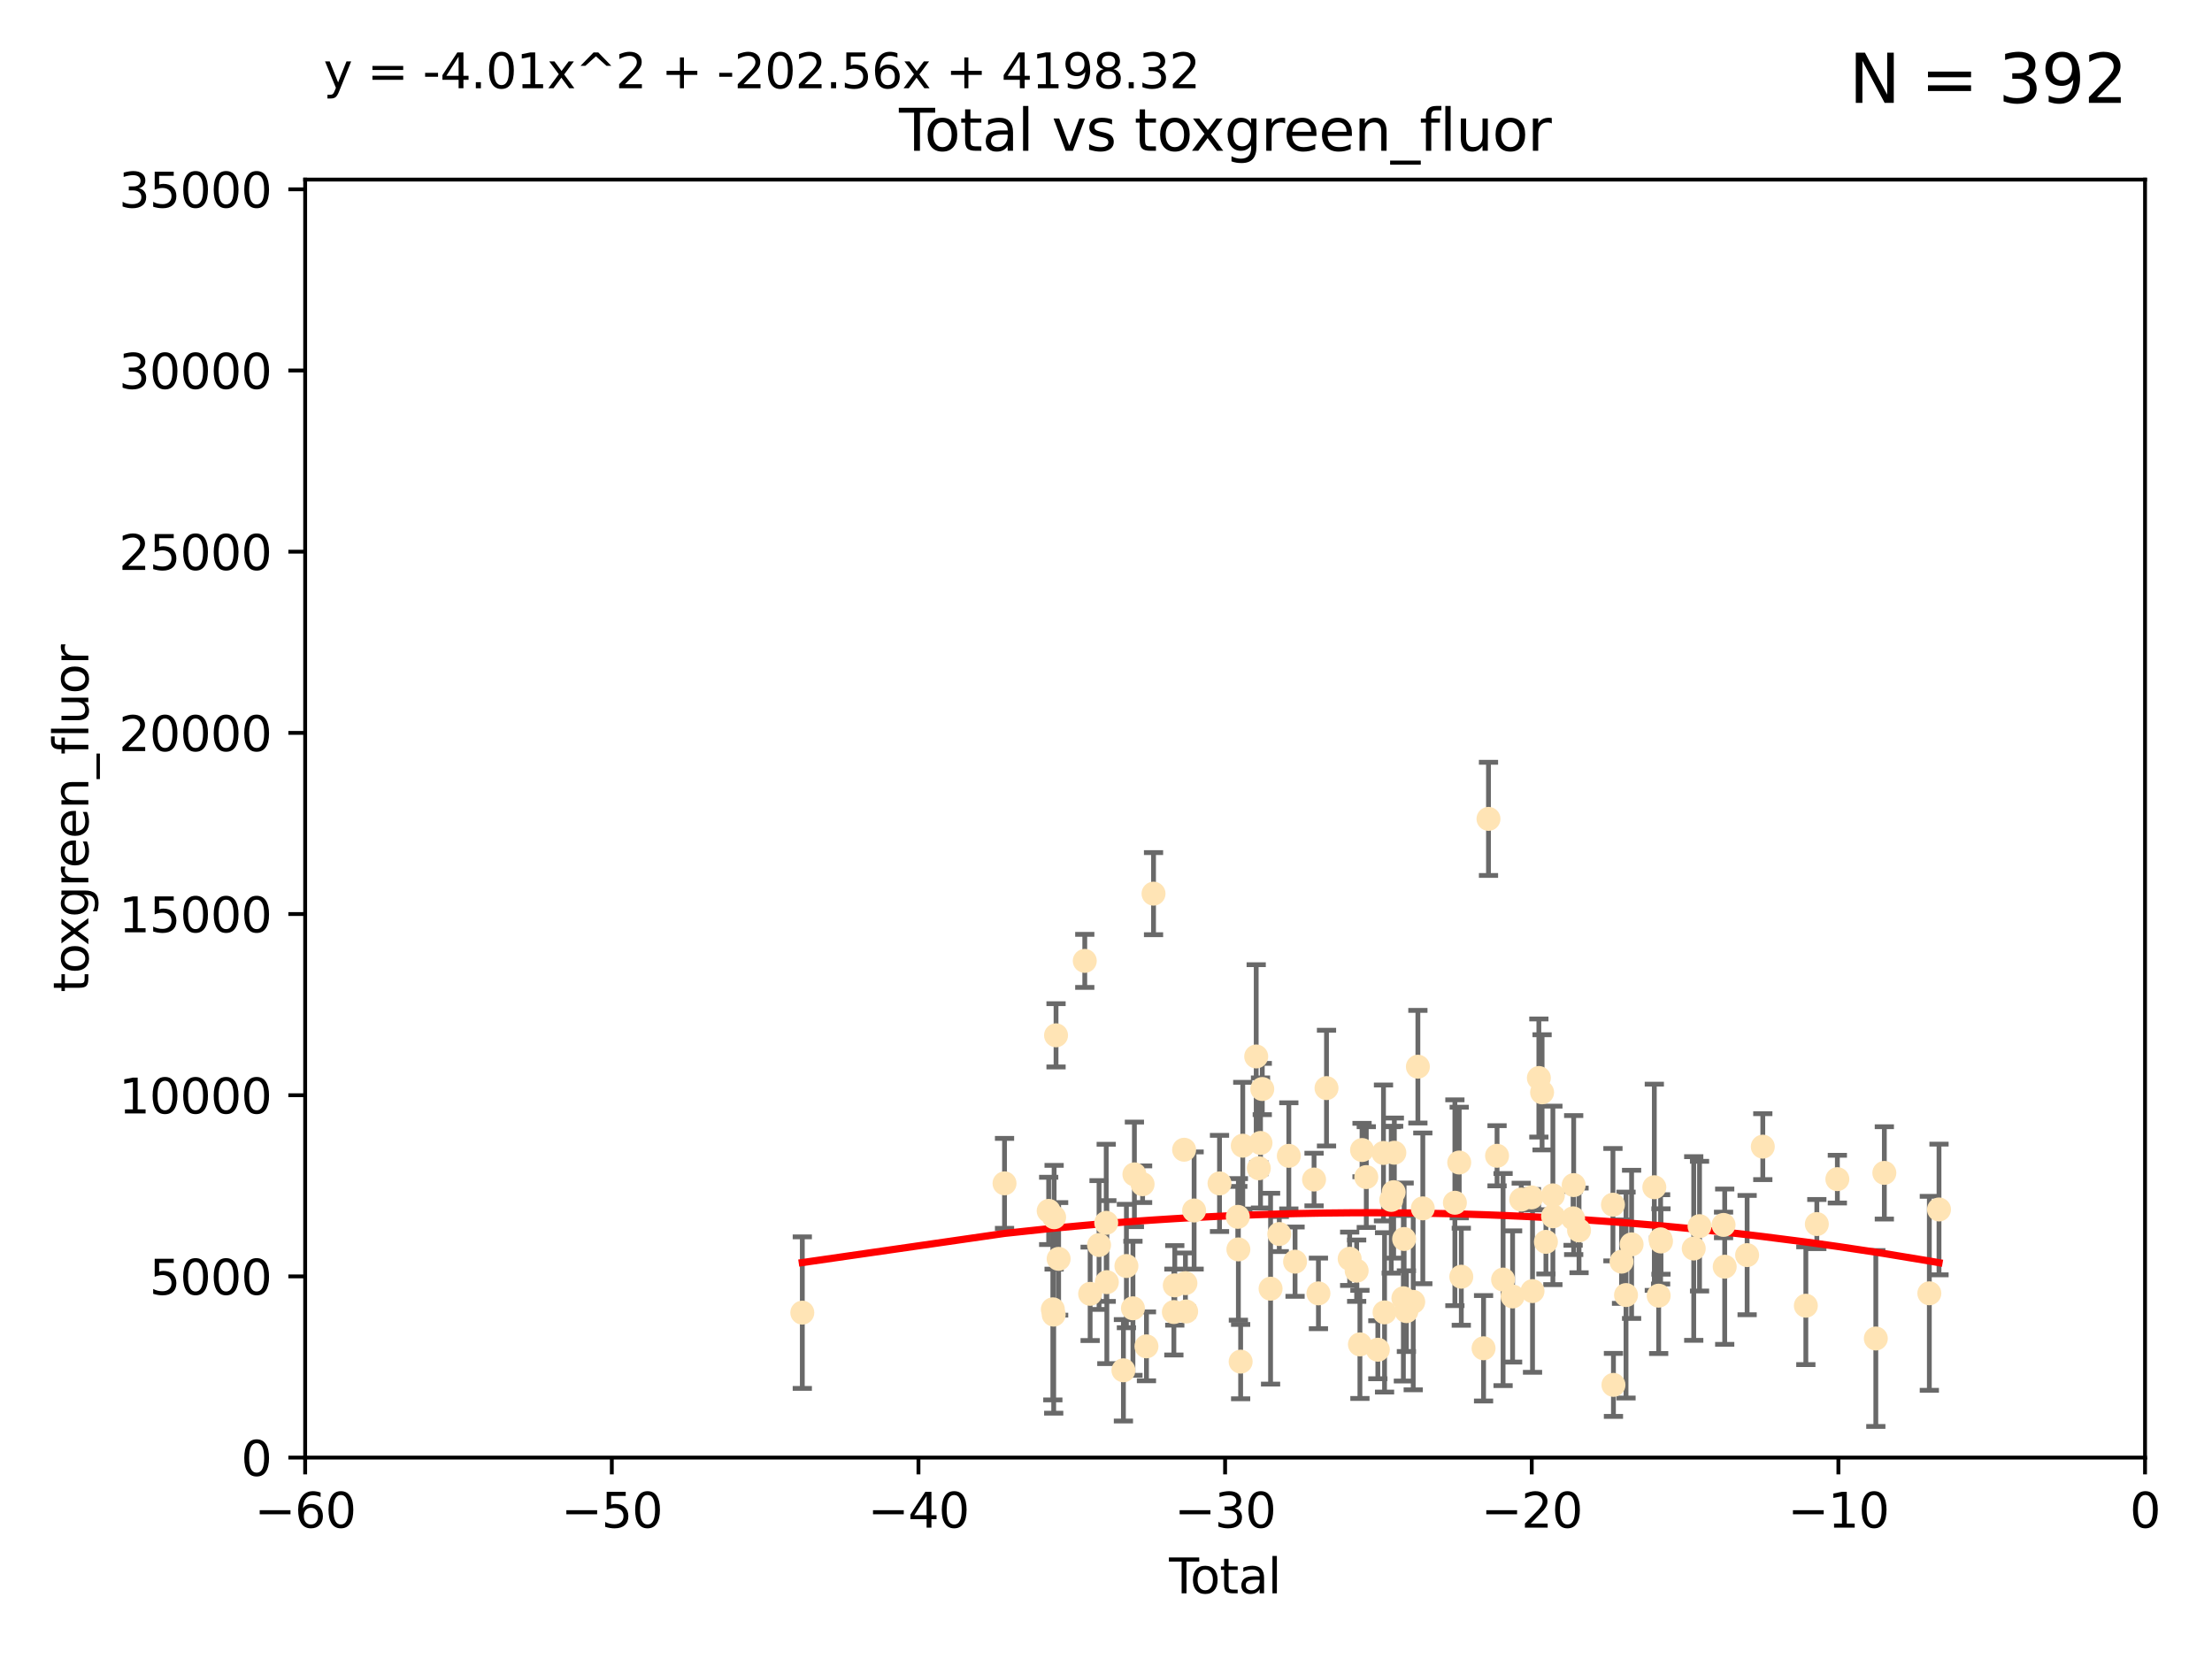 <?xml version="1.0" encoding="utf-8" standalone="no"?>
<!DOCTYPE svg PUBLIC "-//W3C//DTD SVG 1.1//EN"
  "http://www.w3.org/Graphics/SVG/1.1/DTD/svg11.dtd">
<svg xmlns:xlink="http://www.w3.org/1999/xlink" width="460.8pt" height="345.6pt" viewBox="0 0 460.8 345.6" xmlns="http://www.w3.org/2000/svg" version="1.1">
 <defs>
  <style type="text/css">*{stroke-linejoin: round; stroke-linecap: butt}</style>
 </defs>
 <g id="figure_1">
  <g id="patch_1">
   <path d="M 0 345.6 
L 460.8 345.6 
L 460.8 0 
L 0 0 
z
" style="fill: #ffffff"/>
  </g>
  <g id="axes_1">
   <g id="patch_2">
    <path d="M 63.571 303.64 
L 446.85 303.64 
L 446.85 37.411 
L 63.571 37.411 
z
" style="fill: #ffffff"/>
   </g>
   <g id="PathCollection_1">
    <defs>
     <path id="m67890ede61" d="M 0 1.118 
C 0.297 1.118 0.581 1 0.791 0.791 
C 1 0.581 1.118 0.297 1.118 0 
C 1.118 -0.297 1 -0.581 0.791 -0.791 
C 0.581 -1 0.297 -1.118 0 -1.118 
C -0.297 -1.118 -0.581 -1 -0.791 -0.791 
C -1 -0.581 -1.118 -0.297 -1.118 0 
C -1.118 0.297 -1 0.581 -0.791 0.791 
C -0.581 1 -0.297 1.118 0 1.118 
z
" style="stroke: #ffe4b5"/>
    </defs>
    <g clip-path="url(#p06cf28c785)">
     <use xlink:href="#m67890ede61" x="167.135" y="273.445" style="fill: #ffe4b5; stroke: #ffe4b5"/>
     <use xlink:href="#m67890ede61" x="209.262" y="246.513" style="fill: #ffe4b5; stroke: #ffe4b5"/>
     <use xlink:href="#m67890ede61" x="218.459" y="252.25" style="fill: #ffe4b5; stroke: #ffe4b5"/>
     <use xlink:href="#m67890ede61" x="219.325" y="272.755" style="fill: #ffe4b5; stroke: #ffe4b5"/>
     <use xlink:href="#m67890ede61" x="219.506" y="273.86" style="fill: #ffe4b5; stroke: #ffe4b5"/>
     <use xlink:href="#m67890ede61" x="219.592" y="253.578" style="fill: #ffe4b5; stroke: #ffe4b5"/>
     <use xlink:href="#m67890ede61" x="219.992" y="215.675" style="fill: #ffe4b5; stroke: #ffe4b5"/>
     <use xlink:href="#m67890ede61" x="220.533" y="262.242" style="fill: #ffe4b5; stroke: #ffe4b5"/>
     <use xlink:href="#m67890ede61" x="225.978" y="200.169" style="fill: #ffe4b5; stroke: #ffe4b5"/>
     <use xlink:href="#m67890ede61" x="227.096" y="269.528" style="fill: #ffe4b5; stroke: #ffe4b5"/>
     <use xlink:href="#m67890ede61" x="228.953" y="259.36" style="fill: #ffe4b5; stroke: #ffe4b5"/>
     <use xlink:href="#m67890ede61" x="230.446" y="254.736" style="fill: #ffe4b5; stroke: #ffe4b5"/>
     <use xlink:href="#m67890ede61" x="230.575" y="267.094" style="fill: #ffe4b5; stroke: #ffe4b5"/>
     <use xlink:href="#m67890ede61" x="234.029" y="285.458" style="fill: #ffe4b5; stroke: #ffe4b5"/>
     <use xlink:href="#m67890ede61" x="234.653" y="263.735" style="fill: #ffe4b5; stroke: #ffe4b5"/>
     <use xlink:href="#m67890ede61" x="236.012" y="272.539" style="fill: #ffe4b5; stroke: #ffe4b5"/>
     <use xlink:href="#m67890ede61" x="236.318" y="244.641" style="fill: #ffe4b5; stroke: #ffe4b5"/>
     <use xlink:href="#m67890ede61" x="238.024" y="246.695" style="fill: #ffe4b5; stroke: #ffe4b5"/>
     <use xlink:href="#m67890ede61" x="238.828" y="280.47" style="fill: #ffe4b5; stroke: #ffe4b5"/>
     <use xlink:href="#m67890ede61" x="240.302" y="186.164" style="fill: #ffe4b5; stroke: #ffe4b5"/>
     <use xlink:href="#m67890ede61" x="244.54" y="273.321" style="fill: #ffe4b5; stroke: #ffe4b5"/>
     <use xlink:href="#m67890ede61" x="244.728" y="267.766" style="fill: #ffe4b5; stroke: #ffe4b5"/>
     <use xlink:href="#m67890ede61" x="246.672" y="239.511" style="fill: #ffe4b5; stroke: #ffe4b5"/>
     <use xlink:href="#m67890ede61" x="246.946" y="267.311" style="fill: #ffe4b5; stroke: #ffe4b5"/>
     <use xlink:href="#m67890ede61" x="247.098" y="273.203" style="fill: #ffe4b5; stroke: #ffe4b5"/>
     <use xlink:href="#m67890ede61" x="248.756" y="252.168" style="fill: #ffe4b5; stroke: #ffe4b5"/>
     <use xlink:href="#m67890ede61" x="254.048" y="246.526" style="fill: #ffe4b5; stroke: #ffe4b5"/>
     <use xlink:href="#m67890ede61" x="257.859" y="253.493" style="fill: #ffe4b5; stroke: #ffe4b5"/>
     <use xlink:href="#m67890ede61" x="257.977" y="260.273" style="fill: #ffe4b5; stroke: #ffe4b5"/>
     <use xlink:href="#m67890ede61" x="258.449" y="283.653" style="fill: #ffe4b5; stroke: #ffe4b5"/>
     <use xlink:href="#m67890ede61" x="258.89" y="238.667" style="fill: #ffe4b5; stroke: #ffe4b5"/>
     <use xlink:href="#m67890ede61" x="261.69" y="220.081" style="fill: #ffe4b5; stroke: #ffe4b5"/>
     <use xlink:href="#m67890ede61" x="262.235" y="243.37" style="fill: #ffe4b5; stroke: #ffe4b5"/>
     <use xlink:href="#m67890ede61" x="262.587" y="238.096" style="fill: #ffe4b5; stroke: #ffe4b5"/>
     <use xlink:href="#m67890ede61" x="262.955" y="226.862" style="fill: #ffe4b5; stroke: #ffe4b5"/>
     <use xlink:href="#m67890ede61" x="264.684" y="268.456" style="fill: #ffe4b5; stroke: #ffe4b5"/>
     <use xlink:href="#m67890ede61" x="266.498" y="257.071" style="fill: #ffe4b5; stroke: #ffe4b5"/>
     <use xlink:href="#m67890ede61" x="268.486" y="240.784" style="fill: #ffe4b5; stroke: #ffe4b5"/>
     <use xlink:href="#m67890ede61" x="269.785" y="262.829" style="fill: #ffe4b5; stroke: #ffe4b5"/>
     <use xlink:href="#m67890ede61" x="273.742" y="245.717" style="fill: #ffe4b5; stroke: #ffe4b5"/>
     <use xlink:href="#m67890ede61" x="274.655" y="269.434" style="fill: #ffe4b5; stroke: #ffe4b5"/>
     <use xlink:href="#m67890ede61" x="276.336" y="226.673" style="fill: #ffe4b5; stroke: #ffe4b5"/>
     <use xlink:href="#m67890ede61" x="281.162" y="262.226" style="fill: #ffe4b5; stroke: #ffe4b5"/>
     <use xlink:href="#m67890ede61" x="282.616" y="264.709" style="fill: #ffe4b5; stroke: #ffe4b5"/>
     <use xlink:href="#m67890ede61" x="283.297" y="280.06" style="fill: #ffe4b5; stroke: #ffe4b5"/>
     <use xlink:href="#m67890ede61" x="283.737" y="239.57" style="fill: #ffe4b5; stroke: #ffe4b5"/>
     <use xlink:href="#m67890ede61" x="284.624" y="245.207" style="fill: #ffe4b5; stroke: #ffe4b5"/>
     <use xlink:href="#m67890ede61" x="287.03" y="281.173" style="fill: #ffe4b5; stroke: #ffe4b5"/>
     <use xlink:href="#m67890ede61" x="288.206" y="240.184" style="fill: #ffe4b5; stroke: #ffe4b5"/>
     <use xlink:href="#m67890ede61" x="288.428" y="273.394" style="fill: #ffe4b5; stroke: #ffe4b5"/>
     <use xlink:href="#m67890ede61" x="289.819" y="249.966" style="fill: #ffe4b5; stroke: #ffe4b5"/>
     <use xlink:href="#m67890ede61" x="290.322" y="248.35" style="fill: #ffe4b5; stroke: #ffe4b5"/>
     <use xlink:href="#m67890ede61" x="290.468" y="240.133" style="fill: #ffe4b5; stroke: #ffe4b5"/>
     <use xlink:href="#m67890ede61" x="292.351" y="270.448" style="fill: #ffe4b5; stroke: #ffe4b5"/>
     <use xlink:href="#m67890ede61" x="292.507" y="258.105" style="fill: #ffe4b5; stroke: #ffe4b5"/>
     <use xlink:href="#m67890ede61" x="292.98" y="273.135" style="fill: #ffe4b5; stroke: #ffe4b5"/>
     <use xlink:href="#m67890ede61" x="294.402" y="271.201" style="fill: #ffe4b5; stroke: #ffe4b5"/>
     <use xlink:href="#m67890ede61" x="295.371" y="222.211" style="fill: #ffe4b5; stroke: #ffe4b5"/>
     <use xlink:href="#m67890ede61" x="296.398" y="251.723" style="fill: #ffe4b5; stroke: #ffe4b5"/>
     <use xlink:href="#m67890ede61" x="303.08" y="250.554" style="fill: #ffe4b5; stroke: #ffe4b5"/>
     <use xlink:href="#m67890ede61" x="303.984" y="242.174" style="fill: #ffe4b5; stroke: #ffe4b5"/>
     <use xlink:href="#m67890ede61" x="304.415" y="265.964" style="fill: #ffe4b5; stroke: #ffe4b5"/>
     <use xlink:href="#m67890ede61" x="309.054" y="280.87" style="fill: #ffe4b5; stroke: #ffe4b5"/>
     <use xlink:href="#m67890ede61" x="310.079" y="170.586" style="fill: #ffe4b5; stroke: #ffe4b5"/>
     <use xlink:href="#m67890ede61" x="311.864" y="240.771" style="fill: #ffe4b5; stroke: #ffe4b5"/>
     <use xlink:href="#m67890ede61" x="313.12" y="266.559" style="fill: #ffe4b5; stroke: #ffe4b5"/>
     <use xlink:href="#m67890ede61" x="315.104" y="270.076" style="fill: #ffe4b5; stroke: #ffe4b5"/>
     <use xlink:href="#m67890ede61" x="316.901" y="249.896" style="fill: #ffe4b5; stroke: #ffe4b5"/>
     <use xlink:href="#m67890ede61" x="319.028" y="249.439" style="fill: #ffe4b5; stroke: #ffe4b5"/>
     <use xlink:href="#m67890ede61" x="319.253" y="268.96" style="fill: #ffe4b5; stroke: #ffe4b5"/>
     <use xlink:href="#m67890ede61" x="320.574" y="224.57" style="fill: #ffe4b5; stroke: #ffe4b5"/>
     <use xlink:href="#m67890ede61" x="321.245" y="227.553" style="fill: #ffe4b5; stroke: #ffe4b5"/>
     <use xlink:href="#m67890ede61" x="322.045" y="258.701" style="fill: #ffe4b5; stroke: #ffe4b5"/>
     <use xlink:href="#m67890ede61" x="323.494" y="249.018" style="fill: #ffe4b5; stroke: #ffe4b5"/>
     <use xlink:href="#m67890ede61" x="323.526" y="253.376" style="fill: #ffe4b5; stroke: #ffe4b5"/>
     <use xlink:href="#m67890ede61" x="327.707" y="253.804" style="fill: #ffe4b5; stroke: #ffe4b5"/>
     <use xlink:href="#m67890ede61" x="327.826" y="246.875" style="fill: #ffe4b5; stroke: #ffe4b5"/>
     <use xlink:href="#m67890ede61" x="328.943" y="256.316" style="fill: #ffe4b5; stroke: #ffe4b5"/>
     <use xlink:href="#m67890ede61" x="336.006" y="250.957" style="fill: #ffe4b5; stroke: #ffe4b5"/>
     <use xlink:href="#m67890ede61" x="336.111" y="288.497" style="fill: #ffe4b5; stroke: #ffe4b5"/>
     <use xlink:href="#m67890ede61" x="337.793" y="262.825" style="fill: #ffe4b5; stroke: #ffe4b5"/>
     <use xlink:href="#m67890ede61" x="338.73" y="269.782" style="fill: #ffe4b5; stroke: #ffe4b5"/>
     <use xlink:href="#m67890ede61" x="339.892" y="259.223" style="fill: #ffe4b5; stroke: #ffe4b5"/>
     <use xlink:href="#m67890ede61" x="344.626" y="247.324" style="fill: #ffe4b5; stroke: #ffe4b5"/>
     <use xlink:href="#m67890ede61" x="345.532" y="269.911" style="fill: #ffe4b5; stroke: #ffe4b5"/>
     <use xlink:href="#m67890ede61" x="345.935" y="258.18" style="fill: #ffe4b5; stroke: #ffe4b5"/>
     <use xlink:href="#m67890ede61" x="346.011" y="258.627" style="fill: #ffe4b5; stroke: #ffe4b5"/>
     <use xlink:href="#m67890ede61" x="352.836" y="260.087" style="fill: #ffe4b5; stroke: #ffe4b5"/>
     <use xlink:href="#m67890ede61" x="354.043" y="255.432" style="fill: #ffe4b5; stroke: #ffe4b5"/>
     <use xlink:href="#m67890ede61" x="359.047" y="255.174" style="fill: #ffe4b5; stroke: #ffe4b5"/>
     <use xlink:href="#m67890ede61" x="359.288" y="263.875" style="fill: #ffe4b5; stroke: #ffe4b5"/>
     <use xlink:href="#m67890ede61" x="363.958" y="261.461" style="fill: #ffe4b5; stroke: #ffe4b5"/>
     <use xlink:href="#m67890ede61" x="367.224" y="238.868" style="fill: #ffe4b5; stroke: #ffe4b5"/>
     <use xlink:href="#m67890ede61" x="376.19" y="272.002" style="fill: #ffe4b5; stroke: #ffe4b5"/>
     <use xlink:href="#m67890ede61" x="378.479" y="254.995" style="fill: #ffe4b5; stroke: #ffe4b5"/>
     <use xlink:href="#m67890ede61" x="382.756" y="245.636" style="fill: #ffe4b5; stroke: #ffe4b5"/>
     <use xlink:href="#m67890ede61" x="390.768" y="278.834" style="fill: #ffe4b5; stroke: #ffe4b5"/>
     <use xlink:href="#m67890ede61" x="392.543" y="244.334" style="fill: #ffe4b5; stroke: #ffe4b5"/>
     <use xlink:href="#m67890ede61" x="401.916" y="269.418" style="fill: #ffe4b5; stroke: #ffe4b5"/>
     <use xlink:href="#m67890ede61" x="403.931" y="251.956" style="fill: #ffe4b5; stroke: #ffe4b5"/>
    </g>
   </g>
   <g id="matplotlib.axis_1">
    <g id="xtick_1">
     <g id="line2d_1">
      <defs>
       <path id="m9f30741c1e" d="M 0 0 
L 0 3.5 
" style="stroke: #000000; stroke-width: 0.8"/>
      </defs>
      <g>
       <use xlink:href="#m9f30741c1e" x="63.571" y="303.64" style="stroke: #000000; stroke-width: 0.8"/>
      </g>
     </g>
     <g id="text_1">
      <!-- −60 -->
      <g transform="translate(53.019 318.238)scale(0.1 -0.1)">
       <defs>
        <path id="DejaVuSans-2212" d="M 678 2272 
L 4684 2272 
L 4684 1741 
L 678 1741 
L 678 2272 
z
" transform="scale(0.016)"/>
        <path id="DejaVuSans-36" d="M 2113 2584 
Q 1688 2584 1439 2293 
Q 1191 2003 1191 1497 
Q 1191 994 1439 701 
Q 1688 409 2113 409 
Q 2538 409 2786 701 
Q 3034 994 3034 1497 
Q 3034 2003 2786 2293 
Q 2538 2584 2113 2584 
z
M 3366 4563 
L 3366 3988 
Q 3128 4100 2886 4159 
Q 2644 4219 2406 4219 
Q 1781 4219 1451 3797 
Q 1122 3375 1075 2522 
Q 1259 2794 1537 2939 
Q 1816 3084 2150 3084 
Q 2853 3084 3261 2657 
Q 3669 2231 3669 1497 
Q 3669 778 3244 343 
Q 2819 -91 2113 -91 
Q 1303 -91 875 529 
Q 447 1150 447 2328 
Q 447 3434 972 4092 
Q 1497 4750 2381 4750 
Q 2619 4750 2861 4703 
Q 3103 4656 3366 4563 
z
" transform="scale(0.016)"/>
        <path id="DejaVuSans-30" d="M 2034 4250 
Q 1547 4250 1301 3770 
Q 1056 3291 1056 2328 
Q 1056 1369 1301 889 
Q 1547 409 2034 409 
Q 2525 409 2770 889 
Q 3016 1369 3016 2328 
Q 3016 3291 2770 3770 
Q 2525 4250 2034 4250 
z
M 2034 4750 
Q 2819 4750 3233 4129 
Q 3647 3509 3647 2328 
Q 3647 1150 3233 529 
Q 2819 -91 2034 -91 
Q 1250 -91 836 529 
Q 422 1150 422 2328 
Q 422 3509 836 4129 
Q 1250 4750 2034 4750 
z
" transform="scale(0.016)"/>
       </defs>
       <use xlink:href="#DejaVuSans-2212"/>
       <use xlink:href="#DejaVuSans-36" x="83.789"/>
       <use xlink:href="#DejaVuSans-30" x="147.412"/>
      </g>
     </g>
    </g>
    <g id="xtick_2">
     <g id="line2d_2">
      <g>
       <use xlink:href="#m9f30741c1e" x="127.451" y="303.64" style="stroke: #000000; stroke-width: 0.8"/>
      </g>
     </g>
     <g id="text_2">
      <!-- −50 -->
      <g transform="translate(116.899 318.238)scale(0.1 -0.1)">
       <defs>
        <path id="DejaVuSans-35" d="M 691 4666 
L 3169 4666 
L 3169 4134 
L 1269 4134 
L 1269 2991 
Q 1406 3038 1543 3061 
Q 1681 3084 1819 3084 
Q 2600 3084 3056 2656 
Q 3513 2228 3513 1497 
Q 3513 744 3044 326 
Q 2575 -91 1722 -91 
Q 1428 -91 1123 -41 
Q 819 9 494 109 
L 494 744 
Q 775 591 1075 516 
Q 1375 441 1709 441 
Q 2250 441 2565 725 
Q 2881 1009 2881 1497 
Q 2881 1984 2565 2268 
Q 2250 2553 1709 2553 
Q 1456 2553 1204 2497 
Q 953 2441 691 2322 
L 691 4666 
z
" transform="scale(0.016)"/>
       </defs>
       <use xlink:href="#DejaVuSans-2212"/>
       <use xlink:href="#DejaVuSans-35" x="83.789"/>
       <use xlink:href="#DejaVuSans-30" x="147.412"/>
      </g>
     </g>
    </g>
    <g id="xtick_3">
     <g id="line2d_3">
      <g>
       <use xlink:href="#m9f30741c1e" x="191.331" y="303.64" style="stroke: #000000; stroke-width: 0.8"/>
      </g>
     </g>
     <g id="text_3">
      <!-- −40 -->
      <g transform="translate(180.778 318.238)scale(0.1 -0.1)">
       <defs>
        <path id="DejaVuSans-34" d="M 2419 4116 
L 825 1625 
L 2419 1625 
L 2419 4116 
z
M 2253 4666 
L 3047 4666 
L 3047 1625 
L 3713 1625 
L 3713 1100 
L 3047 1100 
L 3047 0 
L 2419 0 
L 2419 1100 
L 313 1100 
L 313 1709 
L 2253 4666 
z
" transform="scale(0.016)"/>
       </defs>
       <use xlink:href="#DejaVuSans-2212"/>
       <use xlink:href="#DejaVuSans-34" x="83.789"/>
       <use xlink:href="#DejaVuSans-30" x="147.412"/>
      </g>
     </g>
    </g>
    <g id="xtick_4">
     <g id="line2d_4">
      <g>
       <use xlink:href="#m9f30741c1e" x="255.211" y="303.64" style="stroke: #000000; stroke-width: 0.8"/>
      </g>
     </g>
     <g id="text_4">
      <!-- −30 -->
      <g transform="translate(244.658 318.238)scale(0.1 -0.1)">
       <defs>
        <path id="DejaVuSans-33" d="M 2597 2516 
Q 3050 2419 3304 2112 
Q 3559 1806 3559 1356 
Q 3559 666 3084 287 
Q 2609 -91 1734 -91 
Q 1441 -91 1130 -33 
Q 819 25 488 141 
L 488 750 
Q 750 597 1062 519 
Q 1375 441 1716 441 
Q 2309 441 2620 675 
Q 2931 909 2931 1356 
Q 2931 1769 2642 2001 
Q 2353 2234 1838 2234 
L 1294 2234 
L 1294 2753 
L 1863 2753 
Q 2328 2753 2575 2939 
Q 2822 3125 2822 3475 
Q 2822 3834 2567 4026 
Q 2313 4219 1838 4219 
Q 1578 4219 1281 4162 
Q 984 4106 628 3988 
L 628 4550 
Q 988 4650 1302 4700 
Q 1616 4750 1894 4750 
Q 2613 4750 3031 4423 
Q 3450 4097 3450 3541 
Q 3450 3153 3228 2886 
Q 3006 2619 2597 2516 
z
" transform="scale(0.016)"/>
       </defs>
       <use xlink:href="#DejaVuSans-2212"/>
       <use xlink:href="#DejaVuSans-33" x="83.789"/>
       <use xlink:href="#DejaVuSans-30" x="147.412"/>
      </g>
     </g>
    </g>
    <g id="xtick_5">
     <g id="line2d_5">
      <g>
       <use xlink:href="#m9f30741c1e" x="319.09" y="303.64" style="stroke: #000000; stroke-width: 0.8"/>
      </g>
     </g>
     <g id="text_5">
      <!-- −20 -->
      <g transform="translate(308.538 318.238)scale(0.1 -0.1)">
       <defs>
        <path id="DejaVuSans-32" d="M 1228 531 
L 3431 531 
L 3431 0 
L 469 0 
L 469 531 
Q 828 903 1448 1529 
Q 2069 2156 2228 2338 
Q 2531 2678 2651 2914 
Q 2772 3150 2772 3378 
Q 2772 3750 2511 3984 
Q 2250 4219 1831 4219 
Q 1534 4219 1204 4116 
Q 875 4013 500 3803 
L 500 4441 
Q 881 4594 1212 4672 
Q 1544 4750 1819 4750 
Q 2544 4750 2975 4387 
Q 3406 4025 3406 3419 
Q 3406 3131 3298 2873 
Q 3191 2616 2906 2266 
Q 2828 2175 2409 1742 
Q 1991 1309 1228 531 
z
" transform="scale(0.016)"/>
       </defs>
       <use xlink:href="#DejaVuSans-2212"/>
       <use xlink:href="#DejaVuSans-32" x="83.789"/>
       <use xlink:href="#DejaVuSans-30" x="147.412"/>
      </g>
     </g>
    </g>
    <g id="xtick_6">
     <g id="line2d_6">
      <g>
       <use xlink:href="#m9f30741c1e" x="382.97" y="303.64" style="stroke: #000000; stroke-width: 0.8"/>
      </g>
     </g>
     <g id="text_6">
      <!-- −10 -->
      <g transform="translate(372.418 318.238)scale(0.1 -0.1)">
       <defs>
        <path id="DejaVuSans-31" d="M 794 531 
L 1825 531 
L 1825 4091 
L 703 3866 
L 703 4441 
L 1819 4666 
L 2450 4666 
L 2450 531 
L 3481 531 
L 3481 0 
L 794 0 
L 794 531 
z
" transform="scale(0.016)"/>
       </defs>
       <use xlink:href="#DejaVuSans-2212"/>
       <use xlink:href="#DejaVuSans-31" x="83.789"/>
       <use xlink:href="#DejaVuSans-30" x="147.412"/>
      </g>
     </g>
    </g>
    <g id="xtick_7">
     <g id="line2d_7">
      <g>
       <use xlink:href="#m9f30741c1e" x="446.85" y="303.64" style="stroke: #000000; stroke-width: 0.8"/>
      </g>
     </g>
     <g id="text_7">
      <!-- 0 -->
      <g transform="translate(443.669 318.238)scale(0.1 -0.1)">
       <use xlink:href="#DejaVuSans-30"/>
      </g>
     </g>
    </g>
    <g id="text_8">
     <!-- Total -->
     <g transform="translate(243.534 331.917)scale(0.1 -0.1)">
      <defs>
       <path id="DejaVuSans-54" d="M -19 4666 
L 3928 4666 
L 3928 4134 
L 2272 4134 
L 2272 0 
L 1638 0 
L 1638 4134 
L -19 4134 
L -19 4666 
z
" transform="scale(0.016)"/>
       <path id="DejaVuSans-6f" d="M 1959 3097 
Q 1497 3097 1228 2736 
Q 959 2375 959 1747 
Q 959 1119 1226 758 
Q 1494 397 1959 397 
Q 2419 397 2687 759 
Q 2956 1122 2956 1747 
Q 2956 2369 2687 2733 
Q 2419 3097 1959 3097 
z
M 1959 3584 
Q 2709 3584 3137 3096 
Q 3566 2609 3566 1747 
Q 3566 888 3137 398 
Q 2709 -91 1959 -91 
Q 1206 -91 779 398 
Q 353 888 353 1747 
Q 353 2609 779 3096 
Q 1206 3584 1959 3584 
z
" transform="scale(0.016)"/>
       <path id="DejaVuSans-74" d="M 1172 4494 
L 1172 3500 
L 2356 3500 
L 2356 3053 
L 1172 3053 
L 1172 1153 
Q 1172 725 1289 603 
Q 1406 481 1766 481 
L 2356 481 
L 2356 0 
L 1766 0 
Q 1100 0 847 248 
Q 594 497 594 1153 
L 594 3053 
L 172 3053 
L 172 3500 
L 594 3500 
L 594 4494 
L 1172 4494 
z
" transform="scale(0.016)"/>
       <path id="DejaVuSans-61" d="M 2194 1759 
Q 1497 1759 1228 1600 
Q 959 1441 959 1056 
Q 959 750 1161 570 
Q 1363 391 1709 391 
Q 2188 391 2477 730 
Q 2766 1069 2766 1631 
L 2766 1759 
L 2194 1759 
z
M 3341 1997 
L 3341 0 
L 2766 0 
L 2766 531 
Q 2569 213 2275 61 
Q 1981 -91 1556 -91 
Q 1019 -91 701 211 
Q 384 513 384 1019 
Q 384 1609 779 1909 
Q 1175 2209 1959 2209 
L 2766 2209 
L 2766 2266 
Q 2766 2663 2505 2880 
Q 2244 3097 1772 3097 
Q 1472 3097 1187 3025 
Q 903 2953 641 2809 
L 641 3341 
Q 956 3463 1253 3523 
Q 1550 3584 1831 3584 
Q 2591 3584 2966 3190 
Q 3341 2797 3341 1997 
z
" transform="scale(0.016)"/>
       <path id="DejaVuSans-6c" d="M 603 4863 
L 1178 4863 
L 1178 0 
L 603 0 
L 603 4863 
z
" transform="scale(0.016)"/>
      </defs>
      <use xlink:href="#DejaVuSans-54"/>
      <use xlink:href="#DejaVuSans-6f" x="44.084"/>
      <use xlink:href="#DejaVuSans-74" x="105.266"/>
      <use xlink:href="#DejaVuSans-61" x="144.475"/>
      <use xlink:href="#DejaVuSans-6c" x="205.754"/>
     </g>
    </g>
   </g>
   <g id="matplotlib.axis_2">
    <g id="ytick_1">
     <g id="line2d_8">
      <defs>
       <path id="m583fb25875" d="M 0 0 
L -3.5 0 
" style="stroke: #000000; stroke-width: 0.8"/>
      </defs>
      <g>
       <use xlink:href="#m583fb25875" x="63.571" y="303.64" style="stroke: #000000; stroke-width: 0.8"/>
      </g>
     </g>
     <g id="text_9">
      <!-- 0 -->
      <g transform="translate(50.209 307.439)scale(0.1 -0.1)">
       <use xlink:href="#DejaVuSans-30"/>
      </g>
     </g>
    </g>
    <g id="ytick_2">
     <g id="line2d_9">
      <g>
       <use xlink:href="#m583fb25875" x="63.571" y="265.897" style="stroke: #000000; stroke-width: 0.8"/>
      </g>
     </g>
     <g id="text_10">
      <!-- 5000 -->
      <g transform="translate(31.121 269.696)scale(0.1 -0.1)">
       <use xlink:href="#DejaVuSans-35"/>
       <use xlink:href="#DejaVuSans-30" x="63.623"/>
       <use xlink:href="#DejaVuSans-30" x="127.246"/>
       <use xlink:href="#DejaVuSans-30" x="190.869"/>
      </g>
     </g>
    </g>
    <g id="ytick_3">
     <g id="line2d_10">
      <g>
       <use xlink:href="#m583fb25875" x="63.571" y="228.154" style="stroke: #000000; stroke-width: 0.8"/>
      </g>
     </g>
     <g id="text_11">
      <!-- 10000 -->
      <g transform="translate(24.759 231.953)scale(0.1 -0.1)">
       <use xlink:href="#DejaVuSans-31"/>
       <use xlink:href="#DejaVuSans-30" x="63.623"/>
       <use xlink:href="#DejaVuSans-30" x="127.246"/>
       <use xlink:href="#DejaVuSans-30" x="190.869"/>
       <use xlink:href="#DejaVuSans-30" x="254.492"/>
      </g>
     </g>
    </g>
    <g id="ytick_4">
     <g id="line2d_11">
      <g>
       <use xlink:href="#m583fb25875" x="63.571" y="190.411" style="stroke: #000000; stroke-width: 0.8"/>
      </g>
     </g>
     <g id="text_12">
      <!-- 15000 -->
      <g transform="translate(24.759 194.21)scale(0.1 -0.1)">
       <use xlink:href="#DejaVuSans-31"/>
       <use xlink:href="#DejaVuSans-35" x="63.623"/>
       <use xlink:href="#DejaVuSans-30" x="127.246"/>
       <use xlink:href="#DejaVuSans-30" x="190.869"/>
       <use xlink:href="#DejaVuSans-30" x="254.492"/>
      </g>
     </g>
    </g>
    <g id="ytick_5">
     <g id="line2d_12">
      <g>
       <use xlink:href="#m583fb25875" x="63.571" y="152.668" style="stroke: #000000; stroke-width: 0.8"/>
      </g>
     </g>
     <g id="text_13">
      <!-- 20000 -->
      <g transform="translate(24.759 156.467)scale(0.1 -0.1)">
       <use xlink:href="#DejaVuSans-32"/>
       <use xlink:href="#DejaVuSans-30" x="63.623"/>
       <use xlink:href="#DejaVuSans-30" x="127.246"/>
       <use xlink:href="#DejaVuSans-30" x="190.869"/>
       <use xlink:href="#DejaVuSans-30" x="254.492"/>
      </g>
     </g>
    </g>
    <g id="ytick_6">
     <g id="line2d_13">
      <g>
       <use xlink:href="#m583fb25875" x="63.571" y="114.925" style="stroke: #000000; stroke-width: 0.8"/>
      </g>
     </g>
     <g id="text_14">
      <!-- 25000 -->
      <g transform="translate(24.759 118.724)scale(0.1 -0.1)">
       <use xlink:href="#DejaVuSans-32"/>
       <use xlink:href="#DejaVuSans-35" x="63.623"/>
       <use xlink:href="#DejaVuSans-30" x="127.246"/>
       <use xlink:href="#DejaVuSans-30" x="190.869"/>
       <use xlink:href="#DejaVuSans-30" x="254.492"/>
      </g>
     </g>
    </g>
    <g id="ytick_7">
     <g id="line2d_14">
      <g>
       <use xlink:href="#m583fb25875" x="63.571" y="77.181" style="stroke: #000000; stroke-width: 0.8"/>
      </g>
     </g>
     <g id="text_15">
      <!-- 30000 -->
      <g transform="translate(24.759 80.981)scale(0.1 -0.1)">
       <use xlink:href="#DejaVuSans-33"/>
       <use xlink:href="#DejaVuSans-30" x="63.623"/>
       <use xlink:href="#DejaVuSans-30" x="127.246"/>
       <use xlink:href="#DejaVuSans-30" x="190.869"/>
       <use xlink:href="#DejaVuSans-30" x="254.492"/>
      </g>
     </g>
    </g>
    <g id="ytick_8">
     <g id="line2d_15">
      <g>
       <use xlink:href="#m583fb25875" x="63.571" y="39.438" style="stroke: #000000; stroke-width: 0.8"/>
      </g>
     </g>
     <g id="text_16">
      <!-- 35000 -->
      <g transform="translate(24.759 43.238)scale(0.1 -0.1)">
       <use xlink:href="#DejaVuSans-33"/>
       <use xlink:href="#DejaVuSans-35" x="63.623"/>
       <use xlink:href="#DejaVuSans-30" x="127.246"/>
       <use xlink:href="#DejaVuSans-30" x="190.869"/>
       <use xlink:href="#DejaVuSans-30" x="254.492"/>
      </g>
     </g>
    </g>
    <g id="text_17">
     <!-- toxgreen_fluor -->
     <g transform="translate(18.401 206.72)rotate(-90)scale(0.1 -0.1)">
      <defs>
       <path id="DejaVuSans-78" d="M 3513 3500 
L 2247 1797 
L 3578 0 
L 2900 0 
L 1881 1375 
L 863 0 
L 184 0 
L 1544 1831 
L 300 3500 
L 978 3500 
L 1906 2253 
L 2834 3500 
L 3513 3500 
z
" transform="scale(0.016)"/>
       <path id="DejaVuSans-67" d="M 2906 1791 
Q 2906 2416 2648 2759 
Q 2391 3103 1925 3103 
Q 1463 3103 1205 2759 
Q 947 2416 947 1791 
Q 947 1169 1205 825 
Q 1463 481 1925 481 
Q 2391 481 2648 825 
Q 2906 1169 2906 1791 
z
M 3481 434 
Q 3481 -459 3084 -895 
Q 2688 -1331 1869 -1331 
Q 1566 -1331 1297 -1286 
Q 1028 -1241 775 -1147 
L 775 -588 
Q 1028 -725 1275 -790 
Q 1522 -856 1778 -856 
Q 2344 -856 2625 -561 
Q 2906 -266 2906 331 
L 2906 616 
Q 2728 306 2450 153 
Q 2172 0 1784 0 
Q 1141 0 747 490 
Q 353 981 353 1791 
Q 353 2603 747 3093 
Q 1141 3584 1784 3584 
Q 2172 3584 2450 3431 
Q 2728 3278 2906 2969 
L 2906 3500 
L 3481 3500 
L 3481 434 
z
" transform="scale(0.016)"/>
       <path id="DejaVuSans-72" d="M 2631 2963 
Q 2534 3019 2420 3045 
Q 2306 3072 2169 3072 
Q 1681 3072 1420 2755 
Q 1159 2438 1159 1844 
L 1159 0 
L 581 0 
L 581 3500 
L 1159 3500 
L 1159 2956 
Q 1341 3275 1631 3429 
Q 1922 3584 2338 3584 
Q 2397 3584 2469 3576 
Q 2541 3569 2628 3553 
L 2631 2963 
z
" transform="scale(0.016)"/>
       <path id="DejaVuSans-65" d="M 3597 1894 
L 3597 1613 
L 953 1613 
Q 991 1019 1311 708 
Q 1631 397 2203 397 
Q 2534 397 2845 478 
Q 3156 559 3463 722 
L 3463 178 
Q 3153 47 2828 -22 
Q 2503 -91 2169 -91 
Q 1331 -91 842 396 
Q 353 884 353 1716 
Q 353 2575 817 3079 
Q 1281 3584 2069 3584 
Q 2775 3584 3186 3129 
Q 3597 2675 3597 1894 
z
M 3022 2063 
Q 3016 2534 2758 2815 
Q 2500 3097 2075 3097 
Q 1594 3097 1305 2825 
Q 1016 2553 972 2059 
L 3022 2063 
z
" transform="scale(0.016)"/>
       <path id="DejaVuSans-6e" d="M 3513 2113 
L 3513 0 
L 2938 0 
L 2938 2094 
Q 2938 2591 2744 2837 
Q 2550 3084 2163 3084 
Q 1697 3084 1428 2787 
Q 1159 2491 1159 1978 
L 1159 0 
L 581 0 
L 581 3500 
L 1159 3500 
L 1159 2956 
Q 1366 3272 1645 3428 
Q 1925 3584 2291 3584 
Q 2894 3584 3203 3211 
Q 3513 2838 3513 2113 
z
" transform="scale(0.016)"/>
       <path id="DejaVuSans-5f" d="M 3263 -1063 
L 3263 -1509 
L -63 -1509 
L -63 -1063 
L 3263 -1063 
z
" transform="scale(0.016)"/>
       <path id="DejaVuSans-66" d="M 2375 4863 
L 2375 4384 
L 1825 4384 
Q 1516 4384 1395 4259 
Q 1275 4134 1275 3809 
L 1275 3500 
L 2222 3500 
L 2222 3053 
L 1275 3053 
L 1275 0 
L 697 0 
L 697 3053 
L 147 3053 
L 147 3500 
L 697 3500 
L 697 3744 
Q 697 4328 969 4595 
Q 1241 4863 1831 4863 
L 2375 4863 
z
" transform="scale(0.016)"/>
       <path id="DejaVuSans-75" d="M 544 1381 
L 544 3500 
L 1119 3500 
L 1119 1403 
Q 1119 906 1312 657 
Q 1506 409 1894 409 
Q 2359 409 2629 706 
Q 2900 1003 2900 1516 
L 2900 3500 
L 3475 3500 
L 3475 0 
L 2900 0 
L 2900 538 
Q 2691 219 2414 64 
Q 2138 -91 1772 -91 
Q 1169 -91 856 284 
Q 544 659 544 1381 
z
M 1991 3584 
L 1991 3584 
z
" transform="scale(0.016)"/>
      </defs>
      <use xlink:href="#DejaVuSans-74"/>
      <use xlink:href="#DejaVuSans-6f" x="39.209"/>
      <use xlink:href="#DejaVuSans-78" x="97.266"/>
      <use xlink:href="#DejaVuSans-67" x="156.445"/>
      <use xlink:href="#DejaVuSans-72" x="219.922"/>
      <use xlink:href="#DejaVuSans-65" x="258.785"/>
      <use xlink:href="#DejaVuSans-65" x="320.309"/>
      <use xlink:href="#DejaVuSans-6e" x="381.832"/>
      <use xlink:href="#DejaVuSans-5f" x="445.211"/>
      <use xlink:href="#DejaVuSans-66" x="495.211"/>
      <use xlink:href="#DejaVuSans-6c" x="530.416"/>
      <use xlink:href="#DejaVuSans-75" x="558.199"/>
      <use xlink:href="#DejaVuSans-6f" x="621.578"/>
      <use xlink:href="#DejaVuSans-72" x="682.76"/>
     </g>
    </g>
   </g>
   <g id="LineCollection_1">
    <path d="M 167.135 289.227 
L 167.135 257.662 
" clip-path="url(#p06cf28c785)" style="fill: none; stroke: #696969"/>
    <path d="M 209.262 255.88 
L 209.262 237.147 
" clip-path="url(#p06cf28c785)" style="fill: none; stroke: #696969"/>
    <path d="M 218.459 259.258 
L 218.459 245.242 
" clip-path="url(#p06cf28c785)" style="fill: none; stroke: #696969"/>
    <path d="M 219.325 291.622 
L 219.325 253.889 
" clip-path="url(#p06cf28c785)" style="fill: none; stroke: #696969"/>
    <path d="M 219.506 294.386 
L 219.506 253.335 
" clip-path="url(#p06cf28c785)" style="fill: none; stroke: #696969"/>
    <path d="M 219.592 264.386 
L 219.592 242.77 
" clip-path="url(#p06cf28c785)" style="fill: none; stroke: #696969"/>
    <path d="M 219.992 222.264 
L 219.992 209.086 
" clip-path="url(#p06cf28c785)" style="fill: none; stroke: #696969"/>
    <path d="M 220.533 273.967 
L 220.533 250.518 
" clip-path="url(#p06cf28c785)" style="fill: none; stroke: #696969"/>
    <path d="M 225.978 205.695 
L 225.978 194.642 
" clip-path="url(#p06cf28c785)" style="fill: none; stroke: #696969"/>
    <path d="M 227.096 279.258 
L 227.096 259.799 
" clip-path="url(#p06cf28c785)" style="fill: none; stroke: #696969"/>
    <path d="M 228.953 272.775 
L 228.953 245.946 
" clip-path="url(#p06cf28c785)" style="fill: none; stroke: #696969"/>
    <path d="M 230.446 271.106 
L 230.446 238.366 
" clip-path="url(#p06cf28c785)" style="fill: none; stroke: #696969"/>
    <path d="M 230.575 284.07 
L 230.575 250.118 
" clip-path="url(#p06cf28c785)" style="fill: none; stroke: #696969"/>
    <path d="M 234.029 296.02 
L 234.029 274.895 
" clip-path="url(#p06cf28c785)" style="fill: none; stroke: #696969"/>
    <path d="M 234.653 276.59 
L 234.653 250.88 
" clip-path="url(#p06cf28c785)" style="fill: none; stroke: #696969"/>
    <path d="M 236.012 286.5 
L 236.012 258.578 
" clip-path="url(#p06cf28c785)" style="fill: none; stroke: #696969"/>
    <path d="M 236.318 255.534 
L 236.318 233.749 
" clip-path="url(#p06cf28c785)" style="fill: none; stroke: #696969"/>
    <path d="M 238.024 250.509 
L 238.024 242.881 
" clip-path="url(#p06cf28c785)" style="fill: none; stroke: #696969"/>
    <path d="M 238.828 287.647 
L 238.828 273.292 
" clip-path="url(#p06cf28c785)" style="fill: none; stroke: #696969"/>
    <path d="M 240.302 194.716 
L 240.302 177.611 
" clip-path="url(#p06cf28c785)" style="fill: none; stroke: #696969"/>
    <path d="M 244.54 282.266 
L 244.54 264.376 
" clip-path="url(#p06cf28c785)" style="fill: none; stroke: #696969"/>
    <path d="M 244.728 276.053 
L 244.728 259.479 
" clip-path="url(#p06cf28c785)" style="fill: none; stroke: #696969"/>
    <path d="M 246.672 239.932 
L 246.672 239.091 
" clip-path="url(#p06cf28c785)" style="fill: none; stroke: #696969"/>
    <path d="M 246.946 273.606 
L 246.946 261.015 
" clip-path="url(#p06cf28c785)" style="fill: none; stroke: #696969"/>
    <path d="M 247.098 274.163 
L 247.098 272.244 
" clip-path="url(#p06cf28c785)" style="fill: none; stroke: #696969"/>
    <path d="M 248.756 264.37 
L 248.756 239.965 
" clip-path="url(#p06cf28c785)" style="fill: none; stroke: #696969"/>
    <path d="M 254.048 256.54 
L 254.048 236.513 
" clip-path="url(#p06cf28c785)" style="fill: none; stroke: #696969"/>
    <path d="M 257.859 259.828 
L 257.859 247.157 
" clip-path="url(#p06cf28c785)" style="fill: none; stroke: #696969"/>
    <path d="M 257.977 275.019 
L 257.977 245.527 
" clip-path="url(#p06cf28c785)" style="fill: none; stroke: #696969"/>
    <path d="M 258.449 291.393 
L 258.449 275.912 
" clip-path="url(#p06cf28c785)" style="fill: none; stroke: #696969"/>
    <path d="M 258.89 251.868 
L 258.89 225.466 
" clip-path="url(#p06cf28c785)" style="fill: none; stroke: #696969"/>
    <path d="M 261.69 239.201 
L 261.69 200.961 
" clip-path="url(#p06cf28c785)" style="fill: none; stroke: #696969"/>
    <path d="M 262.235 244.507 
L 262.235 242.233 
" clip-path="url(#p06cf28c785)" style="fill: none; stroke: #696969"/>
    <path d="M 262.587 251.645 
L 262.587 224.547 
" clip-path="url(#p06cf28c785)" style="fill: none; stroke: #696969"/>
    <path d="M 262.955 232.203 
L 262.955 221.521 
" clip-path="url(#p06cf28c785)" style="fill: none; stroke: #696969"/>
    <path d="M 264.684 288.329 
L 264.684 248.582 
" clip-path="url(#p06cf28c785)" style="fill: none; stroke: #696969"/>
    <path d="M 266.498 260.724 
L 266.498 253.419 
" clip-path="url(#p06cf28c785)" style="fill: none; stroke: #696969"/>
    <path d="M 268.486 251.834 
L 268.486 229.733 
" clip-path="url(#p06cf28c785)" style="fill: none; stroke: #696969"/>
    <path d="M 269.785 270.051 
L 269.785 255.606 
" clip-path="url(#p06cf28c785)" style="fill: none; stroke: #696969"/>
    <path d="M 273.742 251.194 
L 273.742 240.24 
" clip-path="url(#p06cf28c785)" style="fill: none; stroke: #696969"/>
    <path d="M 274.655 276.785 
L 274.655 262.084 
" clip-path="url(#p06cf28c785)" style="fill: none; stroke: #696969"/>
    <path d="M 276.336 238.721 
L 276.336 214.624 
" clip-path="url(#p06cf28c785)" style="fill: none; stroke: #696969"/>
    <path d="M 281.162 267.782 
L 281.162 256.67 
" clip-path="url(#p06cf28c785)" style="fill: none; stroke: #696969"/>
    <path d="M 282.616 271.097 
L 282.616 258.32 
" clip-path="url(#p06cf28c785)" style="fill: none; stroke: #696969"/>
    <path d="M 283.297 291.322 
L 283.297 268.798 
" clip-path="url(#p06cf28c785)" style="fill: none; stroke: #696969"/>
    <path d="M 283.737 245.135 
L 283.737 234.004 
" clip-path="url(#p06cf28c785)" style="fill: none; stroke: #696969"/>
    <path d="M 284.624 255.702 
L 284.624 234.711 
" clip-path="url(#p06cf28c785)" style="fill: none; stroke: #696969"/>
    <path d="M 287.03 287.219 
L 287.03 275.127 
" clip-path="url(#p06cf28c785)" style="fill: none; stroke: #696969"/>
    <path d="M 288.206 254.343 
L 288.206 226.025 
" clip-path="url(#p06cf28c785)" style="fill: none; stroke: #696969"/>
    <path d="M 288.428 289.993 
L 288.428 256.796 
" clip-path="url(#p06cf28c785)" style="fill: none; stroke: #696969"/>
    <path d="M 289.819 265.213 
L 289.819 234.719 
" clip-path="url(#p06cf28c785)" style="fill: none; stroke: #696969"/>
    <path d="M 290.322 262.081 
L 290.322 234.618 
" clip-path="url(#p06cf28c785)" style="fill: none; stroke: #696969"/>
    <path d="M 290.468 247.36 
L 290.468 232.905 
" clip-path="url(#p06cf28c785)" style="fill: none; stroke: #696969"/>
    <path d="M 292.351 287.692 
L 292.351 253.204 
" clip-path="url(#p06cf28c785)" style="fill: none; stroke: #696969"/>
    <path d="M 292.507 269.761 
L 292.507 246.448 
" clip-path="url(#p06cf28c785)" style="fill: none; stroke: #696969"/>
    <path d="M 292.98 281.543 
L 292.98 264.728 
" clip-path="url(#p06cf28c785)" style="fill: none; stroke: #696969"/>
    <path d="M 294.402 289.525 
L 294.402 252.876 
" clip-path="url(#p06cf28c785)" style="fill: none; stroke: #696969"/>
    <path d="M 295.371 233.941 
L 295.371 210.481 
" clip-path="url(#p06cf28c785)" style="fill: none; stroke: #696969"/>
    <path d="M 296.398 267.424 
L 296.398 236.021 
" clip-path="url(#p06cf28c785)" style="fill: none; stroke: #696969"/>
    <path d="M 303.08 271.991 
L 303.08 229.116 
" clip-path="url(#p06cf28c785)" style="fill: none; stroke: #696969"/>
    <path d="M 303.984 253.697 
L 303.984 230.651 
" clip-path="url(#p06cf28c785)" style="fill: none; stroke: #696969"/>
    <path d="M 304.415 276.074 
L 304.415 255.853 
" clip-path="url(#p06cf28c785)" style="fill: none; stroke: #696969"/>
    <path d="M 309.054 291.854 
L 309.054 269.885 
" clip-path="url(#p06cf28c785)" style="fill: none; stroke: #696969"/>
    <path d="M 310.079 182.373 
L 310.079 158.798 
" clip-path="url(#p06cf28c785)" style="fill: none; stroke: #696969"/>
    <path d="M 311.864 247.039 
L 311.864 234.502 
" clip-path="url(#p06cf28c785)" style="fill: none; stroke: #696969"/>
    <path d="M 313.12 288.653 
L 313.12 244.465 
" clip-path="url(#p06cf28c785)" style="fill: none; stroke: #696969"/>
    <path d="M 315.104 283.741 
L 315.104 256.412 
" clip-path="url(#p06cf28c785)" style="fill: none; stroke: #696969"/>
    <path d="M 316.901 253.317 
L 316.901 246.475 
" clip-path="url(#p06cf28c785)" style="fill: none; stroke: #696969"/>
    <path d="M 319.028 251.082 
L 319.028 247.796 
" clip-path="url(#p06cf28c785)" style="fill: none; stroke: #696969"/>
    <path d="M 319.253 285.871 
L 319.253 252.049 
" clip-path="url(#p06cf28c785)" style="fill: none; stroke: #696969"/>
    <path d="M 320.574 236.869 
L 320.574 212.271 
" clip-path="url(#p06cf28c785)" style="fill: none; stroke: #696969"/>
    <path d="M 321.245 239.549 
L 321.245 215.557 
" clip-path="url(#p06cf28c785)" style="fill: none; stroke: #696969"/>
    <path d="M 322.045 265.387 
L 322.045 252.015 
" clip-path="url(#p06cf28c785)" style="fill: none; stroke: #696969"/>
    <path d="M 323.494 267.609 
L 323.494 230.427 
" clip-path="url(#p06cf28c785)" style="fill: none; stroke: #696969"/>
    <path d="M 323.526 254.397 
L 323.526 252.356 
" clip-path="url(#p06cf28c785)" style="fill: none; stroke: #696969"/>
    <path d="M 327.707 259.421 
L 327.707 248.188 
" clip-path="url(#p06cf28c785)" style="fill: none; stroke: #696969"/>
    <path d="M 327.826 261.349 
L 327.826 232.4 
" clip-path="url(#p06cf28c785)" style="fill: none; stroke: #696969"/>
    <path d="M 328.943 265.132 
L 328.943 247.5 
" clip-path="url(#p06cf28c785)" style="fill: none; stroke: #696969"/>
    <path d="M 336.006 262.66 
L 336.006 239.253 
" clip-path="url(#p06cf28c785)" style="fill: none; stroke: #696969"/>
    <path d="M 336.111 295.06 
L 336.111 281.934 
" clip-path="url(#p06cf28c785)" style="fill: none; stroke: #696969"/>
    <path d="M 337.793 271.514 
L 337.793 254.137 
" clip-path="url(#p06cf28c785)" style="fill: none; stroke: #696969"/>
    <path d="M 338.73 291.23 
L 338.73 248.334 
" clip-path="url(#p06cf28c785)" style="fill: none; stroke: #696969"/>
    <path d="M 339.892 274.655 
L 339.892 243.79 
" clip-path="url(#p06cf28c785)" style="fill: none; stroke: #696969"/>
    <path d="M 344.626 268.803 
L 344.626 225.846 
" clip-path="url(#p06cf28c785)" style="fill: none; stroke: #696969"/>
    <path d="M 345.532 281.961 
L 345.532 257.86 
" clip-path="url(#p06cf28c785)" style="fill: none; stroke: #696969"/>
    <path d="M 345.935 267.48 
L 345.935 248.88 
" clip-path="url(#p06cf28c785)" style="fill: none; stroke: #696969"/>
    <path d="M 346.011 265.443 
L 346.011 251.811 
" clip-path="url(#p06cf28c785)" style="fill: none; stroke: #696969"/>
    <path d="M 352.836 279.216 
L 352.836 240.957 
" clip-path="url(#p06cf28c785)" style="fill: none; stroke: #696969"/>
    <path d="M 354.043 268.944 
L 354.043 241.92 
" clip-path="url(#p06cf28c785)" style="fill: none; stroke: #696969"/>
    <path d="M 359.047 257.838 
L 359.047 252.509 
" clip-path="url(#p06cf28c785)" style="fill: none; stroke: #696969"/>
    <path d="M 359.288 280.052 
L 359.288 247.699 
" clip-path="url(#p06cf28c785)" style="fill: none; stroke: #696969"/>
    <path d="M 363.958 273.884 
L 363.958 249.038 
" clip-path="url(#p06cf28c785)" style="fill: none; stroke: #696969"/>
    <path d="M 367.224 245.736 
L 367.224 232 
" clip-path="url(#p06cf28c785)" style="fill: none; stroke: #696969"/>
    <path d="M 376.19 284.27 
L 376.19 259.734 
" clip-path="url(#p06cf28c785)" style="fill: none; stroke: #696969"/>
    <path d="M 378.479 260.116 
L 378.479 249.875 
" clip-path="url(#p06cf28c785)" style="fill: none; stroke: #696969"/>
    <path d="M 382.756 250.61 
L 382.756 240.663 
" clip-path="url(#p06cf28c785)" style="fill: none; stroke: #696969"/>
    <path d="M 390.768 297.155 
L 390.768 260.513 
" clip-path="url(#p06cf28c785)" style="fill: none; stroke: #696969"/>
    <path d="M 392.543 253.949 
L 392.543 234.719 
" clip-path="url(#p06cf28c785)" style="fill: none; stroke: #696969"/>
    <path d="M 401.916 289.62 
L 401.916 249.215 
" clip-path="url(#p06cf28c785)" style="fill: none; stroke: #696969"/>
    <path d="M 403.931 265.567 
L 403.931 238.345 
" clip-path="url(#p06cf28c785)" style="fill: none; stroke: #696969"/>
   </g>
   <g id="line2d_16">
    <defs>
     <path id="m8fe6e09836" d="M 2 0 
L -2 -0 
" style="stroke: #696969"/>
    </defs>
    <g clip-path="url(#p06cf28c785)">
     <use xlink:href="#m8fe6e09836" x="167.135" y="289.227" style="fill: #696969; stroke: #696969"/>
     <use xlink:href="#m8fe6e09836" x="209.262" y="255.88" style="fill: #696969; stroke: #696969"/>
     <use xlink:href="#m8fe6e09836" x="218.459" y="259.258" style="fill: #696969; stroke: #696969"/>
     <use xlink:href="#m8fe6e09836" x="219.325" y="291.622" style="fill: #696969; stroke: #696969"/>
     <use xlink:href="#m8fe6e09836" x="219.506" y="294.386" style="fill: #696969; stroke: #696969"/>
     <use xlink:href="#m8fe6e09836" x="219.592" y="264.386" style="fill: #696969; stroke: #696969"/>
     <use xlink:href="#m8fe6e09836" x="219.992" y="222.264" style="fill: #696969; stroke: #696969"/>
     <use xlink:href="#m8fe6e09836" x="220.533" y="273.967" style="fill: #696969; stroke: #696969"/>
     <use xlink:href="#m8fe6e09836" x="225.978" y="205.695" style="fill: #696969; stroke: #696969"/>
     <use xlink:href="#m8fe6e09836" x="227.096" y="279.258" style="fill: #696969; stroke: #696969"/>
     <use xlink:href="#m8fe6e09836" x="228.953" y="272.775" style="fill: #696969; stroke: #696969"/>
     <use xlink:href="#m8fe6e09836" x="230.446" y="271.106" style="fill: #696969; stroke: #696969"/>
     <use xlink:href="#m8fe6e09836" x="230.575" y="284.07" style="fill: #696969; stroke: #696969"/>
     <use xlink:href="#m8fe6e09836" x="234.029" y="296.02" style="fill: #696969; stroke: #696969"/>
     <use xlink:href="#m8fe6e09836" x="234.653" y="276.59" style="fill: #696969; stroke: #696969"/>
     <use xlink:href="#m8fe6e09836" x="236.012" y="286.5" style="fill: #696969; stroke: #696969"/>
     <use xlink:href="#m8fe6e09836" x="236.318" y="255.534" style="fill: #696969; stroke: #696969"/>
     <use xlink:href="#m8fe6e09836" x="238.024" y="250.509" style="fill: #696969; stroke: #696969"/>
     <use xlink:href="#m8fe6e09836" x="238.828" y="287.647" style="fill: #696969; stroke: #696969"/>
     <use xlink:href="#m8fe6e09836" x="240.302" y="194.716" style="fill: #696969; stroke: #696969"/>
     <use xlink:href="#m8fe6e09836" x="244.54" y="282.266" style="fill: #696969; stroke: #696969"/>
     <use xlink:href="#m8fe6e09836" x="244.728" y="276.053" style="fill: #696969; stroke: #696969"/>
     <use xlink:href="#m8fe6e09836" x="246.672" y="239.932" style="fill: #696969; stroke: #696969"/>
     <use xlink:href="#m8fe6e09836" x="246.946" y="273.606" style="fill: #696969; stroke: #696969"/>
     <use xlink:href="#m8fe6e09836" x="247.098" y="274.163" style="fill: #696969; stroke: #696969"/>
     <use xlink:href="#m8fe6e09836" x="248.756" y="264.37" style="fill: #696969; stroke: #696969"/>
     <use xlink:href="#m8fe6e09836" x="254.048" y="256.54" style="fill: #696969; stroke: #696969"/>
     <use xlink:href="#m8fe6e09836" x="257.859" y="259.828" style="fill: #696969; stroke: #696969"/>
     <use xlink:href="#m8fe6e09836" x="257.977" y="275.019" style="fill: #696969; stroke: #696969"/>
     <use xlink:href="#m8fe6e09836" x="258.449" y="291.393" style="fill: #696969; stroke: #696969"/>
     <use xlink:href="#m8fe6e09836" x="258.89" y="251.868" style="fill: #696969; stroke: #696969"/>
     <use xlink:href="#m8fe6e09836" x="261.69" y="239.201" style="fill: #696969; stroke: #696969"/>
     <use xlink:href="#m8fe6e09836" x="262.235" y="244.507" style="fill: #696969; stroke: #696969"/>
     <use xlink:href="#m8fe6e09836" x="262.587" y="251.645" style="fill: #696969; stroke: #696969"/>
     <use xlink:href="#m8fe6e09836" x="262.955" y="232.203" style="fill: #696969; stroke: #696969"/>
     <use xlink:href="#m8fe6e09836" x="264.684" y="288.329" style="fill: #696969; stroke: #696969"/>
     <use xlink:href="#m8fe6e09836" x="266.498" y="260.724" style="fill: #696969; stroke: #696969"/>
     <use xlink:href="#m8fe6e09836" x="268.486" y="251.834" style="fill: #696969; stroke: #696969"/>
     <use xlink:href="#m8fe6e09836" x="269.785" y="270.051" style="fill: #696969; stroke: #696969"/>
     <use xlink:href="#m8fe6e09836" x="273.742" y="251.194" style="fill: #696969; stroke: #696969"/>
     <use xlink:href="#m8fe6e09836" x="274.655" y="276.785" style="fill: #696969; stroke: #696969"/>
     <use xlink:href="#m8fe6e09836" x="276.336" y="238.721" style="fill: #696969; stroke: #696969"/>
     <use xlink:href="#m8fe6e09836" x="281.162" y="267.782" style="fill: #696969; stroke: #696969"/>
     <use xlink:href="#m8fe6e09836" x="282.616" y="271.097" style="fill: #696969; stroke: #696969"/>
     <use xlink:href="#m8fe6e09836" x="283.297" y="291.322" style="fill: #696969; stroke: #696969"/>
     <use xlink:href="#m8fe6e09836" x="283.737" y="245.135" style="fill: #696969; stroke: #696969"/>
     <use xlink:href="#m8fe6e09836" x="284.624" y="255.702" style="fill: #696969; stroke: #696969"/>
     <use xlink:href="#m8fe6e09836" x="287.03" y="287.219" style="fill: #696969; stroke: #696969"/>
     <use xlink:href="#m8fe6e09836" x="288.206" y="254.343" style="fill: #696969; stroke: #696969"/>
     <use xlink:href="#m8fe6e09836" x="288.428" y="289.993" style="fill: #696969; stroke: #696969"/>
     <use xlink:href="#m8fe6e09836" x="289.819" y="265.213" style="fill: #696969; stroke: #696969"/>
     <use xlink:href="#m8fe6e09836" x="290.322" y="262.081" style="fill: #696969; stroke: #696969"/>
     <use xlink:href="#m8fe6e09836" x="290.468" y="247.36" style="fill: #696969; stroke: #696969"/>
     <use xlink:href="#m8fe6e09836" x="292.351" y="287.692" style="fill: #696969; stroke: #696969"/>
     <use xlink:href="#m8fe6e09836" x="292.507" y="269.761" style="fill: #696969; stroke: #696969"/>
     <use xlink:href="#m8fe6e09836" x="292.98" y="281.543" style="fill: #696969; stroke: #696969"/>
     <use xlink:href="#m8fe6e09836" x="294.402" y="289.525" style="fill: #696969; stroke: #696969"/>
     <use xlink:href="#m8fe6e09836" x="295.371" y="233.941" style="fill: #696969; stroke: #696969"/>
     <use xlink:href="#m8fe6e09836" x="296.398" y="267.424" style="fill: #696969; stroke: #696969"/>
     <use xlink:href="#m8fe6e09836" x="303.08" y="271.991" style="fill: #696969; stroke: #696969"/>
     <use xlink:href="#m8fe6e09836" x="303.984" y="253.697" style="fill: #696969; stroke: #696969"/>
     <use xlink:href="#m8fe6e09836" x="304.415" y="276.074" style="fill: #696969; stroke: #696969"/>
     <use xlink:href="#m8fe6e09836" x="309.054" y="291.854" style="fill: #696969; stroke: #696969"/>
     <use xlink:href="#m8fe6e09836" x="310.079" y="182.373" style="fill: #696969; stroke: #696969"/>
     <use xlink:href="#m8fe6e09836" x="311.864" y="247.039" style="fill: #696969; stroke: #696969"/>
     <use xlink:href="#m8fe6e09836" x="313.12" y="288.653" style="fill: #696969; stroke: #696969"/>
     <use xlink:href="#m8fe6e09836" x="315.104" y="283.741" style="fill: #696969; stroke: #696969"/>
     <use xlink:href="#m8fe6e09836" x="316.901" y="253.317" style="fill: #696969; stroke: #696969"/>
     <use xlink:href="#m8fe6e09836" x="319.028" y="251.082" style="fill: #696969; stroke: #696969"/>
     <use xlink:href="#m8fe6e09836" x="319.253" y="285.871" style="fill: #696969; stroke: #696969"/>
     <use xlink:href="#m8fe6e09836" x="320.574" y="236.869" style="fill: #696969; stroke: #696969"/>
     <use xlink:href="#m8fe6e09836" x="321.245" y="239.549" style="fill: #696969; stroke: #696969"/>
     <use xlink:href="#m8fe6e09836" x="322.045" y="265.387" style="fill: #696969; stroke: #696969"/>
     <use xlink:href="#m8fe6e09836" x="323.494" y="267.609" style="fill: #696969; stroke: #696969"/>
     <use xlink:href="#m8fe6e09836" x="323.526" y="254.397" style="fill: #696969; stroke: #696969"/>
     <use xlink:href="#m8fe6e09836" x="327.707" y="259.421" style="fill: #696969; stroke: #696969"/>
     <use xlink:href="#m8fe6e09836" x="327.826" y="261.349" style="fill: #696969; stroke: #696969"/>
     <use xlink:href="#m8fe6e09836" x="328.943" y="265.132" style="fill: #696969; stroke: #696969"/>
     <use xlink:href="#m8fe6e09836" x="336.006" y="262.66" style="fill: #696969; stroke: #696969"/>
     <use xlink:href="#m8fe6e09836" x="336.111" y="295.06" style="fill: #696969; stroke: #696969"/>
     <use xlink:href="#m8fe6e09836" x="337.793" y="271.514" style="fill: #696969; stroke: #696969"/>
     <use xlink:href="#m8fe6e09836" x="338.73" y="291.23" style="fill: #696969; stroke: #696969"/>
     <use xlink:href="#m8fe6e09836" x="339.892" y="274.655" style="fill: #696969; stroke: #696969"/>
     <use xlink:href="#m8fe6e09836" x="344.626" y="268.803" style="fill: #696969; stroke: #696969"/>
     <use xlink:href="#m8fe6e09836" x="345.532" y="281.961" style="fill: #696969; stroke: #696969"/>
     <use xlink:href="#m8fe6e09836" x="345.935" y="267.48" style="fill: #696969; stroke: #696969"/>
     <use xlink:href="#m8fe6e09836" x="346.011" y="265.443" style="fill: #696969; stroke: #696969"/>
     <use xlink:href="#m8fe6e09836" x="352.836" y="279.216" style="fill: #696969; stroke: #696969"/>
     <use xlink:href="#m8fe6e09836" x="354.043" y="268.944" style="fill: #696969; stroke: #696969"/>
     <use xlink:href="#m8fe6e09836" x="359.047" y="257.838" style="fill: #696969; stroke: #696969"/>
     <use xlink:href="#m8fe6e09836" x="359.288" y="280.052" style="fill: #696969; stroke: #696969"/>
     <use xlink:href="#m8fe6e09836" x="363.958" y="273.884" style="fill: #696969; stroke: #696969"/>
     <use xlink:href="#m8fe6e09836" x="367.224" y="245.736" style="fill: #696969; stroke: #696969"/>
     <use xlink:href="#m8fe6e09836" x="376.19" y="284.27" style="fill: #696969; stroke: #696969"/>
     <use xlink:href="#m8fe6e09836" x="378.479" y="260.116" style="fill: #696969; stroke: #696969"/>
     <use xlink:href="#m8fe6e09836" x="382.756" y="250.61" style="fill: #696969; stroke: #696969"/>
     <use xlink:href="#m8fe6e09836" x="390.768" y="297.155" style="fill: #696969; stroke: #696969"/>
     <use xlink:href="#m8fe6e09836" x="392.543" y="253.949" style="fill: #696969; stroke: #696969"/>
     <use xlink:href="#m8fe6e09836" x="401.916" y="289.62" style="fill: #696969; stroke: #696969"/>
     <use xlink:href="#m8fe6e09836" x="403.931" y="265.567" style="fill: #696969; stroke: #696969"/>
    </g>
   </g>
   <g id="line2d_17">
    <g clip-path="url(#p06cf28c785)">
     <use xlink:href="#m8fe6e09836" x="167.135" y="257.662" style="fill: #696969; stroke: #696969"/>
     <use xlink:href="#m8fe6e09836" x="209.262" y="237.147" style="fill: #696969; stroke: #696969"/>
     <use xlink:href="#m8fe6e09836" x="218.459" y="245.242" style="fill: #696969; stroke: #696969"/>
     <use xlink:href="#m8fe6e09836" x="219.325" y="253.889" style="fill: #696969; stroke: #696969"/>
     <use xlink:href="#m8fe6e09836" x="219.506" y="253.335" style="fill: #696969; stroke: #696969"/>
     <use xlink:href="#m8fe6e09836" x="219.592" y="242.77" style="fill: #696969; stroke: #696969"/>
     <use xlink:href="#m8fe6e09836" x="219.992" y="209.086" style="fill: #696969; stroke: #696969"/>
     <use xlink:href="#m8fe6e09836" x="220.533" y="250.518" style="fill: #696969; stroke: #696969"/>
     <use xlink:href="#m8fe6e09836" x="225.978" y="194.642" style="fill: #696969; stroke: #696969"/>
     <use xlink:href="#m8fe6e09836" x="227.096" y="259.799" style="fill: #696969; stroke: #696969"/>
     <use xlink:href="#m8fe6e09836" x="228.953" y="245.946" style="fill: #696969; stroke: #696969"/>
     <use xlink:href="#m8fe6e09836" x="230.446" y="238.366" style="fill: #696969; stroke: #696969"/>
     <use xlink:href="#m8fe6e09836" x="230.575" y="250.118" style="fill: #696969; stroke: #696969"/>
     <use xlink:href="#m8fe6e09836" x="234.029" y="274.895" style="fill: #696969; stroke: #696969"/>
     <use xlink:href="#m8fe6e09836" x="234.653" y="250.88" style="fill: #696969; stroke: #696969"/>
     <use xlink:href="#m8fe6e09836" x="236.012" y="258.578" style="fill: #696969; stroke: #696969"/>
     <use xlink:href="#m8fe6e09836" x="236.318" y="233.749" style="fill: #696969; stroke: #696969"/>
     <use xlink:href="#m8fe6e09836" x="238.024" y="242.881" style="fill: #696969; stroke: #696969"/>
     <use xlink:href="#m8fe6e09836" x="238.828" y="273.292" style="fill: #696969; stroke: #696969"/>
     <use xlink:href="#m8fe6e09836" x="240.302" y="177.611" style="fill: #696969; stroke: #696969"/>
     <use xlink:href="#m8fe6e09836" x="244.54" y="264.376" style="fill: #696969; stroke: #696969"/>
     <use xlink:href="#m8fe6e09836" x="244.728" y="259.479" style="fill: #696969; stroke: #696969"/>
     <use xlink:href="#m8fe6e09836" x="246.672" y="239.091" style="fill: #696969; stroke: #696969"/>
     <use xlink:href="#m8fe6e09836" x="246.946" y="261.015" style="fill: #696969; stroke: #696969"/>
     <use xlink:href="#m8fe6e09836" x="247.098" y="272.244" style="fill: #696969; stroke: #696969"/>
     <use xlink:href="#m8fe6e09836" x="248.756" y="239.965" style="fill: #696969; stroke: #696969"/>
     <use xlink:href="#m8fe6e09836" x="254.048" y="236.513" style="fill: #696969; stroke: #696969"/>
     <use xlink:href="#m8fe6e09836" x="257.859" y="247.157" style="fill: #696969; stroke: #696969"/>
     <use xlink:href="#m8fe6e09836" x="257.977" y="245.527" style="fill: #696969; stroke: #696969"/>
     <use xlink:href="#m8fe6e09836" x="258.449" y="275.912" style="fill: #696969; stroke: #696969"/>
     <use xlink:href="#m8fe6e09836" x="258.89" y="225.466" style="fill: #696969; stroke: #696969"/>
     <use xlink:href="#m8fe6e09836" x="261.69" y="200.961" style="fill: #696969; stroke: #696969"/>
     <use xlink:href="#m8fe6e09836" x="262.235" y="242.233" style="fill: #696969; stroke: #696969"/>
     <use xlink:href="#m8fe6e09836" x="262.587" y="224.547" style="fill: #696969; stroke: #696969"/>
     <use xlink:href="#m8fe6e09836" x="262.955" y="221.521" style="fill: #696969; stroke: #696969"/>
     <use xlink:href="#m8fe6e09836" x="264.684" y="248.582" style="fill: #696969; stroke: #696969"/>
     <use xlink:href="#m8fe6e09836" x="266.498" y="253.419" style="fill: #696969; stroke: #696969"/>
     <use xlink:href="#m8fe6e09836" x="268.486" y="229.733" style="fill: #696969; stroke: #696969"/>
     <use xlink:href="#m8fe6e09836" x="269.785" y="255.606" style="fill: #696969; stroke: #696969"/>
     <use xlink:href="#m8fe6e09836" x="273.742" y="240.24" style="fill: #696969; stroke: #696969"/>
     <use xlink:href="#m8fe6e09836" x="274.655" y="262.084" style="fill: #696969; stroke: #696969"/>
     <use xlink:href="#m8fe6e09836" x="276.336" y="214.624" style="fill: #696969; stroke: #696969"/>
     <use xlink:href="#m8fe6e09836" x="281.162" y="256.67" style="fill: #696969; stroke: #696969"/>
     <use xlink:href="#m8fe6e09836" x="282.616" y="258.32" style="fill: #696969; stroke: #696969"/>
     <use xlink:href="#m8fe6e09836" x="283.297" y="268.798" style="fill: #696969; stroke: #696969"/>
     <use xlink:href="#m8fe6e09836" x="283.737" y="234.004" style="fill: #696969; stroke: #696969"/>
     <use xlink:href="#m8fe6e09836" x="284.624" y="234.711" style="fill: #696969; stroke: #696969"/>
     <use xlink:href="#m8fe6e09836" x="287.03" y="275.127" style="fill: #696969; stroke: #696969"/>
     <use xlink:href="#m8fe6e09836" x="288.206" y="226.025" style="fill: #696969; stroke: #696969"/>
     <use xlink:href="#m8fe6e09836" x="288.428" y="256.796" style="fill: #696969; stroke: #696969"/>
     <use xlink:href="#m8fe6e09836" x="289.819" y="234.719" style="fill: #696969; stroke: #696969"/>
     <use xlink:href="#m8fe6e09836" x="290.322" y="234.618" style="fill: #696969; stroke: #696969"/>
     <use xlink:href="#m8fe6e09836" x="290.468" y="232.905" style="fill: #696969; stroke: #696969"/>
     <use xlink:href="#m8fe6e09836" x="292.351" y="253.204" style="fill: #696969; stroke: #696969"/>
     <use xlink:href="#m8fe6e09836" x="292.507" y="246.448" style="fill: #696969; stroke: #696969"/>
     <use xlink:href="#m8fe6e09836" x="292.98" y="264.728" style="fill: #696969; stroke: #696969"/>
     <use xlink:href="#m8fe6e09836" x="294.402" y="252.876" style="fill: #696969; stroke: #696969"/>
     <use xlink:href="#m8fe6e09836" x="295.371" y="210.481" style="fill: #696969; stroke: #696969"/>
     <use xlink:href="#m8fe6e09836" x="296.398" y="236.021" style="fill: #696969; stroke: #696969"/>
     <use xlink:href="#m8fe6e09836" x="303.08" y="229.116" style="fill: #696969; stroke: #696969"/>
     <use xlink:href="#m8fe6e09836" x="303.984" y="230.651" style="fill: #696969; stroke: #696969"/>
     <use xlink:href="#m8fe6e09836" x="304.415" y="255.853" style="fill: #696969; stroke: #696969"/>
     <use xlink:href="#m8fe6e09836" x="309.054" y="269.885" style="fill: #696969; stroke: #696969"/>
     <use xlink:href="#m8fe6e09836" x="310.079" y="158.798" style="fill: #696969; stroke: #696969"/>
     <use xlink:href="#m8fe6e09836" x="311.864" y="234.502" style="fill: #696969; stroke: #696969"/>
     <use xlink:href="#m8fe6e09836" x="313.12" y="244.465" style="fill: #696969; stroke: #696969"/>
     <use xlink:href="#m8fe6e09836" x="315.104" y="256.412" style="fill: #696969; stroke: #696969"/>
     <use xlink:href="#m8fe6e09836" x="316.901" y="246.475" style="fill: #696969; stroke: #696969"/>
     <use xlink:href="#m8fe6e09836" x="319.028" y="247.796" style="fill: #696969; stroke: #696969"/>
     <use xlink:href="#m8fe6e09836" x="319.253" y="252.049" style="fill: #696969; stroke: #696969"/>
     <use xlink:href="#m8fe6e09836" x="320.574" y="212.271" style="fill: #696969; stroke: #696969"/>
     <use xlink:href="#m8fe6e09836" x="321.245" y="215.557" style="fill: #696969; stroke: #696969"/>
     <use xlink:href="#m8fe6e09836" x="322.045" y="252.015" style="fill: #696969; stroke: #696969"/>
     <use xlink:href="#m8fe6e09836" x="323.494" y="230.427" style="fill: #696969; stroke: #696969"/>
     <use xlink:href="#m8fe6e09836" x="323.526" y="252.356" style="fill: #696969; stroke: #696969"/>
     <use xlink:href="#m8fe6e09836" x="327.707" y="248.188" style="fill: #696969; stroke: #696969"/>
     <use xlink:href="#m8fe6e09836" x="327.826" y="232.4" style="fill: #696969; stroke: #696969"/>
     <use xlink:href="#m8fe6e09836" x="328.943" y="247.5" style="fill: #696969; stroke: #696969"/>
     <use xlink:href="#m8fe6e09836" x="336.006" y="239.253" style="fill: #696969; stroke: #696969"/>
     <use xlink:href="#m8fe6e09836" x="336.111" y="281.934" style="fill: #696969; stroke: #696969"/>
     <use xlink:href="#m8fe6e09836" x="337.793" y="254.137" style="fill: #696969; stroke: #696969"/>
     <use xlink:href="#m8fe6e09836" x="338.73" y="248.334" style="fill: #696969; stroke: #696969"/>
     <use xlink:href="#m8fe6e09836" x="339.892" y="243.79" style="fill: #696969; stroke: #696969"/>
     <use xlink:href="#m8fe6e09836" x="344.626" y="225.846" style="fill: #696969; stroke: #696969"/>
     <use xlink:href="#m8fe6e09836" x="345.532" y="257.86" style="fill: #696969; stroke: #696969"/>
     <use xlink:href="#m8fe6e09836" x="345.935" y="248.88" style="fill: #696969; stroke: #696969"/>
     <use xlink:href="#m8fe6e09836" x="346.011" y="251.811" style="fill: #696969; stroke: #696969"/>
     <use xlink:href="#m8fe6e09836" x="352.836" y="240.957" style="fill: #696969; stroke: #696969"/>
     <use xlink:href="#m8fe6e09836" x="354.043" y="241.92" style="fill: #696969; stroke: #696969"/>
     <use xlink:href="#m8fe6e09836" x="359.047" y="252.509" style="fill: #696969; stroke: #696969"/>
     <use xlink:href="#m8fe6e09836" x="359.288" y="247.699" style="fill: #696969; stroke: #696969"/>
     <use xlink:href="#m8fe6e09836" x="363.958" y="249.038" style="fill: #696969; stroke: #696969"/>
     <use xlink:href="#m8fe6e09836" x="367.224" y="232" style="fill: #696969; stroke: #696969"/>
     <use xlink:href="#m8fe6e09836" x="376.19" y="259.734" style="fill: #696969; stroke: #696969"/>
     <use xlink:href="#m8fe6e09836" x="378.479" y="249.875" style="fill: #696969; stroke: #696969"/>
     <use xlink:href="#m8fe6e09836" x="382.756" y="240.663" style="fill: #696969; stroke: #696969"/>
     <use xlink:href="#m8fe6e09836" x="390.768" y="260.513" style="fill: #696969; stroke: #696969"/>
     <use xlink:href="#m8fe6e09836" x="392.543" y="234.719" style="fill: #696969; stroke: #696969"/>
     <use xlink:href="#m8fe6e09836" x="401.916" y="249.215" style="fill: #696969; stroke: #696969"/>
     <use xlink:href="#m8fe6e09836" x="403.931" y="238.345" style="fill: #696969; stroke: #696969"/>
    </g>
   </g>
   <g id="line2d_18">
    <path d="M 167.135 263.018 
L 209.262 256.94 
L 218.459 255.963 
L 219.325 255.878 
L 219.506 255.86 
L 219.592 255.852 
L 219.992 255.813 
L 220.533 255.761 
L 225.978 255.258 
L 227.096 255.16 
L 228.953 255.002 
L 230.446 254.879 
L 230.575 254.868 
L 234.029 254.596 
L 234.653 254.548 
L 236.012 254.447 
L 236.318 254.425 
L 238.024 254.303 
L 238.828 254.247 
L 240.302 254.146 
L 244.54 253.876 
L 244.728 253.864 
L 246.672 253.75 
L 246.946 253.734 
L 247.098 253.725 
L 248.756 253.633 
L 254.048 253.366 
L 257.859 253.199 
L 257.977 253.194 
L 258.449 253.175 
L 258.89 253.158 
L 261.69 253.053 
L 262.235 253.034 
L 262.587 253.022 
L 262.955 253.01 
L 264.684 252.954 
L 266.498 252.901 
L 268.486 252.848 
L 269.785 252.816 
L 273.742 252.736 
L 274.655 252.72 
L 276.336 252.696 
L 281.162 252.647 
L 282.616 252.64 
L 283.297 252.637 
L 283.737 252.636 
L 284.624 252.634 
L 287.03 252.636 
L 288.206 252.639 
L 288.428 252.64 
L 289.819 252.648 
L 290.322 252.651 
L 290.468 252.652 
L 292.351 252.669 
L 292.507 252.67 
L 292.98 252.676 
L 294.402 252.693 
L 295.371 252.706 
L 296.398 252.722 
L 303.08 252.864 
L 303.984 252.888 
L 304.415 252.9 
L 309.054 253.046 
L 310.079 253.083 
L 311.864 253.151 
L 313.12 253.201 
L 315.104 253.285 
L 316.901 253.367 
L 319.028 253.469 
L 319.253 253.48 
L 320.574 253.548 
L 321.245 253.583 
L 322.045 253.626 
L 323.494 253.706 
L 323.526 253.708 
L 327.707 253.957 
L 327.826 253.964 
L 328.943 254.036 
L 336.006 254.528 
L 336.111 254.536 
L 337.793 254.664 
L 338.73 254.738 
L 339.892 254.831 
L 344.626 255.229 
L 345.532 255.309 
L 345.935 255.345 
L 346.011 255.352 
L 352.836 256 
L 354.043 256.121 
L 359.047 256.649 
L 359.288 256.675 
L 363.958 257.203 
L 367.224 257.591 
L 376.19 258.738 
L 378.479 259.05 
L 382.756 259.653 
L 390.768 260.857 
L 392.543 261.137 
L 401.916 262.69 
L 403.931 263.041 
" clip-path="url(#p06cf28c785)" style="fill: none; stroke: #ff0000; stroke-width: 1.5; stroke-linecap: square"/>
   </g>
   <g id="line2d_19">
    <defs>
     <path id="me3077b3e94" d="M 0 2 
C 0.53 2 1.039 1.789 1.414 1.414 
C 1.789 1.039 2 0.53 2 0 
C 2 -0.53 1.789 -1.039 1.414 -1.414 
C 1.039 -1.789 0.53 -2 0 -2 
C -0.53 -2 -1.039 -1.789 -1.414 -1.414 
C -1.789 -1.039 -2 -0.53 -2 0 
C -2 0.53 -1.789 1.039 -1.414 1.414 
C -1.039 1.789 -0.53 2 0 2 
z
" style="stroke: #ffe4b5"/>
    </defs>
    <g clip-path="url(#p06cf28c785)">
     <use xlink:href="#me3077b3e94" x="167.135" y="273.445" style="fill: #ffe4b5; stroke: #ffe4b5"/>
     <use xlink:href="#me3077b3e94" x="209.262" y="246.513" style="fill: #ffe4b5; stroke: #ffe4b5"/>
     <use xlink:href="#me3077b3e94" x="218.459" y="252.25" style="fill: #ffe4b5; stroke: #ffe4b5"/>
     <use xlink:href="#me3077b3e94" x="219.325" y="272.755" style="fill: #ffe4b5; stroke: #ffe4b5"/>
     <use xlink:href="#me3077b3e94" x="219.506" y="273.86" style="fill: #ffe4b5; stroke: #ffe4b5"/>
     <use xlink:href="#me3077b3e94" x="219.592" y="253.578" style="fill: #ffe4b5; stroke: #ffe4b5"/>
     <use xlink:href="#me3077b3e94" x="219.992" y="215.675" style="fill: #ffe4b5; stroke: #ffe4b5"/>
     <use xlink:href="#me3077b3e94" x="220.533" y="262.242" style="fill: #ffe4b5; stroke: #ffe4b5"/>
     <use xlink:href="#me3077b3e94" x="225.978" y="200.169" style="fill: #ffe4b5; stroke: #ffe4b5"/>
     <use xlink:href="#me3077b3e94" x="227.096" y="269.528" style="fill: #ffe4b5; stroke: #ffe4b5"/>
     <use xlink:href="#me3077b3e94" x="228.953" y="259.36" style="fill: #ffe4b5; stroke: #ffe4b5"/>
     <use xlink:href="#me3077b3e94" x="230.446" y="254.736" style="fill: #ffe4b5; stroke: #ffe4b5"/>
     <use xlink:href="#me3077b3e94" x="230.575" y="267.094" style="fill: #ffe4b5; stroke: #ffe4b5"/>
     <use xlink:href="#me3077b3e94" x="234.029" y="285.458" style="fill: #ffe4b5; stroke: #ffe4b5"/>
     <use xlink:href="#me3077b3e94" x="234.653" y="263.735" style="fill: #ffe4b5; stroke: #ffe4b5"/>
     <use xlink:href="#me3077b3e94" x="236.012" y="272.539" style="fill: #ffe4b5; stroke: #ffe4b5"/>
     <use xlink:href="#me3077b3e94" x="236.318" y="244.641" style="fill: #ffe4b5; stroke: #ffe4b5"/>
     <use xlink:href="#me3077b3e94" x="238.024" y="246.695" style="fill: #ffe4b5; stroke: #ffe4b5"/>
     <use xlink:href="#me3077b3e94" x="238.828" y="280.47" style="fill: #ffe4b5; stroke: #ffe4b5"/>
     <use xlink:href="#me3077b3e94" x="240.302" y="186.164" style="fill: #ffe4b5; stroke: #ffe4b5"/>
     <use xlink:href="#me3077b3e94" x="244.54" y="273.321" style="fill: #ffe4b5; stroke: #ffe4b5"/>
     <use xlink:href="#me3077b3e94" x="244.728" y="267.766" style="fill: #ffe4b5; stroke: #ffe4b5"/>
     <use xlink:href="#me3077b3e94" x="246.672" y="239.511" style="fill: #ffe4b5; stroke: #ffe4b5"/>
     <use xlink:href="#me3077b3e94" x="246.946" y="267.311" style="fill: #ffe4b5; stroke: #ffe4b5"/>
     <use xlink:href="#me3077b3e94" x="247.098" y="273.203" style="fill: #ffe4b5; stroke: #ffe4b5"/>
     <use xlink:href="#me3077b3e94" x="248.756" y="252.168" style="fill: #ffe4b5; stroke: #ffe4b5"/>
     <use xlink:href="#me3077b3e94" x="254.048" y="246.526" style="fill: #ffe4b5; stroke: #ffe4b5"/>
     <use xlink:href="#me3077b3e94" x="257.859" y="253.493" style="fill: #ffe4b5; stroke: #ffe4b5"/>
     <use xlink:href="#me3077b3e94" x="257.977" y="260.273" style="fill: #ffe4b5; stroke: #ffe4b5"/>
     <use xlink:href="#me3077b3e94" x="258.449" y="283.653" style="fill: #ffe4b5; stroke: #ffe4b5"/>
     <use xlink:href="#me3077b3e94" x="258.89" y="238.667" style="fill: #ffe4b5; stroke: #ffe4b5"/>
     <use xlink:href="#me3077b3e94" x="261.69" y="220.081" style="fill: #ffe4b5; stroke: #ffe4b5"/>
     <use xlink:href="#me3077b3e94" x="262.235" y="243.37" style="fill: #ffe4b5; stroke: #ffe4b5"/>
     <use xlink:href="#me3077b3e94" x="262.587" y="238.096" style="fill: #ffe4b5; stroke: #ffe4b5"/>
     <use xlink:href="#me3077b3e94" x="262.955" y="226.862" style="fill: #ffe4b5; stroke: #ffe4b5"/>
     <use xlink:href="#me3077b3e94" x="264.684" y="268.456" style="fill: #ffe4b5; stroke: #ffe4b5"/>
     <use xlink:href="#me3077b3e94" x="266.498" y="257.071" style="fill: #ffe4b5; stroke: #ffe4b5"/>
     <use xlink:href="#me3077b3e94" x="268.486" y="240.784" style="fill: #ffe4b5; stroke: #ffe4b5"/>
     <use xlink:href="#me3077b3e94" x="269.785" y="262.829" style="fill: #ffe4b5; stroke: #ffe4b5"/>
     <use xlink:href="#me3077b3e94" x="273.742" y="245.717" style="fill: #ffe4b5; stroke: #ffe4b5"/>
     <use xlink:href="#me3077b3e94" x="274.655" y="269.434" style="fill: #ffe4b5; stroke: #ffe4b5"/>
     <use xlink:href="#me3077b3e94" x="276.336" y="226.673" style="fill: #ffe4b5; stroke: #ffe4b5"/>
     <use xlink:href="#me3077b3e94" x="281.162" y="262.226" style="fill: #ffe4b5; stroke: #ffe4b5"/>
     <use xlink:href="#me3077b3e94" x="282.616" y="264.709" style="fill: #ffe4b5; stroke: #ffe4b5"/>
     <use xlink:href="#me3077b3e94" x="283.297" y="280.06" style="fill: #ffe4b5; stroke: #ffe4b5"/>
     <use xlink:href="#me3077b3e94" x="283.737" y="239.57" style="fill: #ffe4b5; stroke: #ffe4b5"/>
     <use xlink:href="#me3077b3e94" x="284.624" y="245.207" style="fill: #ffe4b5; stroke: #ffe4b5"/>
     <use xlink:href="#me3077b3e94" x="287.03" y="281.173" style="fill: #ffe4b5; stroke: #ffe4b5"/>
     <use xlink:href="#me3077b3e94" x="288.206" y="240.184" style="fill: #ffe4b5; stroke: #ffe4b5"/>
     <use xlink:href="#me3077b3e94" x="288.428" y="273.394" style="fill: #ffe4b5; stroke: #ffe4b5"/>
     <use xlink:href="#me3077b3e94" x="289.819" y="249.966" style="fill: #ffe4b5; stroke: #ffe4b5"/>
     <use xlink:href="#me3077b3e94" x="290.322" y="248.35" style="fill: #ffe4b5; stroke: #ffe4b5"/>
     <use xlink:href="#me3077b3e94" x="290.468" y="240.133" style="fill: #ffe4b5; stroke: #ffe4b5"/>
     <use xlink:href="#me3077b3e94" x="292.351" y="270.448" style="fill: #ffe4b5; stroke: #ffe4b5"/>
     <use xlink:href="#me3077b3e94" x="292.507" y="258.105" style="fill: #ffe4b5; stroke: #ffe4b5"/>
     <use xlink:href="#me3077b3e94" x="292.98" y="273.135" style="fill: #ffe4b5; stroke: #ffe4b5"/>
     <use xlink:href="#me3077b3e94" x="294.402" y="271.201" style="fill: #ffe4b5; stroke: #ffe4b5"/>
     <use xlink:href="#me3077b3e94" x="295.371" y="222.211" style="fill: #ffe4b5; stroke: #ffe4b5"/>
     <use xlink:href="#me3077b3e94" x="296.398" y="251.723" style="fill: #ffe4b5; stroke: #ffe4b5"/>
     <use xlink:href="#me3077b3e94" x="303.08" y="250.554" style="fill: #ffe4b5; stroke: #ffe4b5"/>
     <use xlink:href="#me3077b3e94" x="303.984" y="242.174" style="fill: #ffe4b5; stroke: #ffe4b5"/>
     <use xlink:href="#me3077b3e94" x="304.415" y="265.964" style="fill: #ffe4b5; stroke: #ffe4b5"/>
     <use xlink:href="#me3077b3e94" x="309.054" y="280.87" style="fill: #ffe4b5; stroke: #ffe4b5"/>
     <use xlink:href="#me3077b3e94" x="310.079" y="170.586" style="fill: #ffe4b5; stroke: #ffe4b5"/>
     <use xlink:href="#me3077b3e94" x="311.864" y="240.771" style="fill: #ffe4b5; stroke: #ffe4b5"/>
     <use xlink:href="#me3077b3e94" x="313.12" y="266.559" style="fill: #ffe4b5; stroke: #ffe4b5"/>
     <use xlink:href="#me3077b3e94" x="315.104" y="270.076" style="fill: #ffe4b5; stroke: #ffe4b5"/>
     <use xlink:href="#me3077b3e94" x="316.901" y="249.896" style="fill: #ffe4b5; stroke: #ffe4b5"/>
     <use xlink:href="#me3077b3e94" x="319.028" y="249.439" style="fill: #ffe4b5; stroke: #ffe4b5"/>
     <use xlink:href="#me3077b3e94" x="319.253" y="268.96" style="fill: #ffe4b5; stroke: #ffe4b5"/>
     <use xlink:href="#me3077b3e94" x="320.574" y="224.57" style="fill: #ffe4b5; stroke: #ffe4b5"/>
     <use xlink:href="#me3077b3e94" x="321.245" y="227.553" style="fill: #ffe4b5; stroke: #ffe4b5"/>
     <use xlink:href="#me3077b3e94" x="322.045" y="258.701" style="fill: #ffe4b5; stroke: #ffe4b5"/>
     <use xlink:href="#me3077b3e94" x="323.494" y="249.018" style="fill: #ffe4b5; stroke: #ffe4b5"/>
     <use xlink:href="#me3077b3e94" x="323.526" y="253.376" style="fill: #ffe4b5; stroke: #ffe4b5"/>
     <use xlink:href="#me3077b3e94" x="327.707" y="253.804" style="fill: #ffe4b5; stroke: #ffe4b5"/>
     <use xlink:href="#me3077b3e94" x="327.826" y="246.875" style="fill: #ffe4b5; stroke: #ffe4b5"/>
     <use xlink:href="#me3077b3e94" x="328.943" y="256.316" style="fill: #ffe4b5; stroke: #ffe4b5"/>
     <use xlink:href="#me3077b3e94" x="336.006" y="250.957" style="fill: #ffe4b5; stroke: #ffe4b5"/>
     <use xlink:href="#me3077b3e94" x="336.111" y="288.497" style="fill: #ffe4b5; stroke: #ffe4b5"/>
     <use xlink:href="#me3077b3e94" x="337.793" y="262.825" style="fill: #ffe4b5; stroke: #ffe4b5"/>
     <use xlink:href="#me3077b3e94" x="338.73" y="269.782" style="fill: #ffe4b5; stroke: #ffe4b5"/>
     <use xlink:href="#me3077b3e94" x="339.892" y="259.223" style="fill: #ffe4b5; stroke: #ffe4b5"/>
     <use xlink:href="#me3077b3e94" x="344.626" y="247.324" style="fill: #ffe4b5; stroke: #ffe4b5"/>
     <use xlink:href="#me3077b3e94" x="345.532" y="269.911" style="fill: #ffe4b5; stroke: #ffe4b5"/>
     <use xlink:href="#me3077b3e94" x="345.935" y="258.18" style="fill: #ffe4b5; stroke: #ffe4b5"/>
     <use xlink:href="#me3077b3e94" x="346.011" y="258.627" style="fill: #ffe4b5; stroke: #ffe4b5"/>
     <use xlink:href="#me3077b3e94" x="352.836" y="260.087" style="fill: #ffe4b5; stroke: #ffe4b5"/>
     <use xlink:href="#me3077b3e94" x="354.043" y="255.432" style="fill: #ffe4b5; stroke: #ffe4b5"/>
     <use xlink:href="#me3077b3e94" x="359.047" y="255.174" style="fill: #ffe4b5; stroke: #ffe4b5"/>
     <use xlink:href="#me3077b3e94" x="359.288" y="263.875" style="fill: #ffe4b5; stroke: #ffe4b5"/>
     <use xlink:href="#me3077b3e94" x="363.958" y="261.461" style="fill: #ffe4b5; stroke: #ffe4b5"/>
     <use xlink:href="#me3077b3e94" x="367.224" y="238.868" style="fill: #ffe4b5; stroke: #ffe4b5"/>
     <use xlink:href="#me3077b3e94" x="376.19" y="272.002" style="fill: #ffe4b5; stroke: #ffe4b5"/>
     <use xlink:href="#me3077b3e94" x="378.479" y="254.995" style="fill: #ffe4b5; stroke: #ffe4b5"/>
     <use xlink:href="#me3077b3e94" x="382.756" y="245.636" style="fill: #ffe4b5; stroke: #ffe4b5"/>
     <use xlink:href="#me3077b3e94" x="390.768" y="278.834" style="fill: #ffe4b5; stroke: #ffe4b5"/>
     <use xlink:href="#me3077b3e94" x="392.543" y="244.334" style="fill: #ffe4b5; stroke: #ffe4b5"/>
     <use xlink:href="#me3077b3e94" x="401.916" y="269.418" style="fill: #ffe4b5; stroke: #ffe4b5"/>
     <use xlink:href="#me3077b3e94" x="403.931" y="251.956" style="fill: #ffe4b5; stroke: #ffe4b5"/>
    </g>
   </g>
   <g id="patch_3">
    <path d="M 63.571 303.64 
L 63.571 37.411 
" style="fill: none; stroke: #000000; stroke-width: 0.8; stroke-linejoin: miter; stroke-linecap: square"/>
   </g>
   <g id="patch_4">
    <path d="M 446.85 303.64 
L 446.85 37.411 
" style="fill: none; stroke: #000000; stroke-width: 0.8; stroke-linejoin: miter; stroke-linecap: square"/>
   </g>
   <g id="patch_5">
    <path d="M 63.571 303.64 
L 446.85 303.64 
" style="fill: none; stroke: #000000; stroke-width: 0.8; stroke-linejoin: miter; stroke-linecap: square"/>
   </g>
   <g id="patch_6">
    <path d="M 63.571 37.411 
L 446.85 37.411 
" style="fill: none; stroke: #000000; stroke-width: 0.8; stroke-linejoin: miter; stroke-linecap: square"/>
   </g>
   <g id="text_18">
    <!-- N = 392 -->
    <g transform="translate(385.191 21.426)scale(0.14 -0.14)">
     <defs>
      <path id="DejaVuSans-4e" d="M 628 4666 
L 1478 4666 
L 3547 763 
L 3547 4666 
L 4159 4666 
L 4159 0 
L 3309 0 
L 1241 3903 
L 1241 0 
L 628 0 
L 628 4666 
z
" transform="scale(0.016)"/>
      <path id="DejaVuSans-20" transform="scale(0.016)"/>
      <path id="DejaVuSans-3d" d="M 678 2906 
L 4684 2906 
L 4684 2381 
L 678 2381 
L 678 2906 
z
M 678 1631 
L 4684 1631 
L 4684 1100 
L 678 1100 
L 678 1631 
z
" transform="scale(0.016)"/>
      <path id="DejaVuSans-39" d="M 703 97 
L 703 672 
Q 941 559 1184 500 
Q 1428 441 1663 441 
Q 2288 441 2617 861 
Q 2947 1281 2994 2138 
Q 2813 1869 2534 1725 
Q 2256 1581 1919 1581 
Q 1219 1581 811 2004 
Q 403 2428 403 3163 
Q 403 3881 828 4315 
Q 1253 4750 1959 4750 
Q 2769 4750 3195 4129 
Q 3622 3509 3622 2328 
Q 3622 1225 3098 567 
Q 2575 -91 1691 -91 
Q 1453 -91 1209 -44 
Q 966 3 703 97 
z
M 1959 2075 
Q 2384 2075 2632 2365 
Q 2881 2656 2881 3163 
Q 2881 3666 2632 3958 
Q 2384 4250 1959 4250 
Q 1534 4250 1286 3958 
Q 1038 3666 1038 3163 
Q 1038 2656 1286 2365 
Q 1534 2075 1959 2075 
z
" transform="scale(0.016)"/>
     </defs>
     <use xlink:href="#DejaVuSans-4e"/>
     <use xlink:href="#DejaVuSans-20" x="74.805"/>
     <use xlink:href="#DejaVuSans-3d" x="106.592"/>
     <use xlink:href="#DejaVuSans-20" x="190.381"/>
     <use xlink:href="#DejaVuSans-33" x="222.168"/>
     <use xlink:href="#DejaVuSans-39" x="285.791"/>
     <use xlink:href="#DejaVuSans-32" x="349.414"/>
    </g>
   </g>
   <g id="text_19">
    <!-- y = -4.01x^2 + -202.56x + 4198.32 -->
    <g transform="translate(67.404 18.387)scale(0.1 -0.1)">
     <defs>
      <path id="DejaVuSans-79" d="M 2059 -325 
Q 1816 -950 1584 -1140 
Q 1353 -1331 966 -1331 
L 506 -1331 
L 506 -850 
L 844 -850 
Q 1081 -850 1212 -737 
Q 1344 -625 1503 -206 
L 1606 56 
L 191 3500 
L 800 3500 
L 1894 763 
L 2988 3500 
L 3597 3500 
L 2059 -325 
z
" transform="scale(0.016)"/>
      <path id="DejaVuSans-2d" d="M 313 2009 
L 1997 2009 
L 1997 1497 
L 313 1497 
L 313 2009 
z
" transform="scale(0.016)"/>
      <path id="DejaVuSans-2e" d="M 684 794 
L 1344 794 
L 1344 0 
L 684 0 
L 684 794 
z
" transform="scale(0.016)"/>
      <path id="DejaVuSans-5e" d="M 2988 4666 
L 4684 2925 
L 4056 2925 
L 2681 4159 
L 1306 2925 
L 678 2925 
L 2375 4666 
L 2988 4666 
z
" transform="scale(0.016)"/>
      <path id="DejaVuSans-2b" d="M 2944 4013 
L 2944 2272 
L 4684 2272 
L 4684 1741 
L 2944 1741 
L 2944 0 
L 2419 0 
L 2419 1741 
L 678 1741 
L 678 2272 
L 2419 2272 
L 2419 4013 
L 2944 4013 
z
" transform="scale(0.016)"/>
      <path id="DejaVuSans-38" d="M 2034 2216 
Q 1584 2216 1326 1975 
Q 1069 1734 1069 1313 
Q 1069 891 1326 650 
Q 1584 409 2034 409 
Q 2484 409 2743 651 
Q 3003 894 3003 1313 
Q 3003 1734 2745 1975 
Q 2488 2216 2034 2216 
z
M 1403 2484 
Q 997 2584 770 2862 
Q 544 3141 544 3541 
Q 544 4100 942 4425 
Q 1341 4750 2034 4750 
Q 2731 4750 3128 4425 
Q 3525 4100 3525 3541 
Q 3525 3141 3298 2862 
Q 3072 2584 2669 2484 
Q 3125 2378 3379 2068 
Q 3634 1759 3634 1313 
Q 3634 634 3220 271 
Q 2806 -91 2034 -91 
Q 1263 -91 848 271 
Q 434 634 434 1313 
Q 434 1759 690 2068 
Q 947 2378 1403 2484 
z
M 1172 3481 
Q 1172 3119 1398 2916 
Q 1625 2713 2034 2713 
Q 2441 2713 2670 2916 
Q 2900 3119 2900 3481 
Q 2900 3844 2670 4047 
Q 2441 4250 2034 4250 
Q 1625 4250 1398 4047 
Q 1172 3844 1172 3481 
z
" transform="scale(0.016)"/>
     </defs>
     <use xlink:href="#DejaVuSans-79"/>
     <use xlink:href="#DejaVuSans-20" x="59.18"/>
     <use xlink:href="#DejaVuSans-3d" x="90.967"/>
     <use xlink:href="#DejaVuSans-20" x="174.756"/>
     <use xlink:href="#DejaVuSans-2d" x="206.543"/>
     <use xlink:href="#DejaVuSans-34" x="242.627"/>
     <use xlink:href="#DejaVuSans-2e" x="306.25"/>
     <use xlink:href="#DejaVuSans-30" x="338.037"/>
     <use xlink:href="#DejaVuSans-31" x="401.66"/>
     <use xlink:href="#DejaVuSans-78" x="465.283"/>
     <use xlink:href="#DejaVuSans-5e" x="524.463"/>
     <use xlink:href="#DejaVuSans-32" x="608.252"/>
     <use xlink:href="#DejaVuSans-20" x="671.875"/>
     <use xlink:href="#DejaVuSans-2b" x="703.662"/>
     <use xlink:href="#DejaVuSans-20" x="787.451"/>
     <use xlink:href="#DejaVuSans-2d" x="819.238"/>
     <use xlink:href="#DejaVuSans-32" x="855.322"/>
     <use xlink:href="#DejaVuSans-30" x="918.945"/>
     <use xlink:href="#DejaVuSans-32" x="982.568"/>
     <use xlink:href="#DejaVuSans-2e" x="1046.191"/>
     <use xlink:href="#DejaVuSans-35" x="1077.979"/>
     <use xlink:href="#DejaVuSans-36" x="1141.602"/>
     <use xlink:href="#DejaVuSans-78" x="1205.225"/>
     <use xlink:href="#DejaVuSans-20" x="1264.404"/>
     <use xlink:href="#DejaVuSans-2b" x="1296.191"/>
     <use xlink:href="#DejaVuSans-20" x="1379.98"/>
     <use xlink:href="#DejaVuSans-34" x="1411.768"/>
     <use xlink:href="#DejaVuSans-31" x="1475.391"/>
     <use xlink:href="#DejaVuSans-39" x="1539.014"/>
     <use xlink:href="#DejaVuSans-38" x="1602.637"/>
     <use xlink:href="#DejaVuSans-2e" x="1666.26"/>
     <use xlink:href="#DejaVuSans-33" x="1698.047"/>
     <use xlink:href="#DejaVuSans-32" x="1761.67"/>
    </g>
   </g>
   <g id="text_20">
    <!-- Total vs toxgreen_fluor -->
    <g transform="translate(187.275 31.411)scale(0.12 -0.12)">
     <defs>
      <path id="DejaVuSans-76" d="M 191 3500 
L 800 3500 
L 1894 563 
L 2988 3500 
L 3597 3500 
L 2284 0 
L 1503 0 
L 191 3500 
z
" transform="scale(0.016)"/>
      <path id="DejaVuSans-73" d="M 2834 3397 
L 2834 2853 
Q 2591 2978 2328 3040 
Q 2066 3103 1784 3103 
Q 1356 3103 1142 2972 
Q 928 2841 928 2578 
Q 928 2378 1081 2264 
Q 1234 2150 1697 2047 
L 1894 2003 
Q 2506 1872 2764 1633 
Q 3022 1394 3022 966 
Q 3022 478 2636 193 
Q 2250 -91 1575 -91 
Q 1294 -91 989 -36 
Q 684 19 347 128 
L 347 722 
Q 666 556 975 473 
Q 1284 391 1588 391 
Q 1994 391 2212 530 
Q 2431 669 2431 922 
Q 2431 1156 2273 1281 
Q 2116 1406 1581 1522 
L 1381 1569 
Q 847 1681 609 1914 
Q 372 2147 372 2553 
Q 372 3047 722 3315 
Q 1072 3584 1716 3584 
Q 2034 3584 2315 3537 
Q 2597 3491 2834 3397 
z
" transform="scale(0.016)"/>
     </defs>
     <use xlink:href="#DejaVuSans-54"/>
     <use xlink:href="#DejaVuSans-6f" x="44.084"/>
     <use xlink:href="#DejaVuSans-74" x="105.266"/>
     <use xlink:href="#DejaVuSans-61" x="144.475"/>
     <use xlink:href="#DejaVuSans-6c" x="205.754"/>
     <use xlink:href="#DejaVuSans-20" x="233.537"/>
     <use xlink:href="#DejaVuSans-76" x="265.324"/>
     <use xlink:href="#DejaVuSans-73" x="324.504"/>
     <use xlink:href="#DejaVuSans-20" x="376.604"/>
     <use xlink:href="#DejaVuSans-74" x="408.391"/>
     <use xlink:href="#DejaVuSans-6f" x="447.6"/>
     <use xlink:href="#DejaVuSans-78" x="505.656"/>
     <use xlink:href="#DejaVuSans-67" x="564.836"/>
     <use xlink:href="#DejaVuSans-72" x="628.312"/>
     <use xlink:href="#DejaVuSans-65" x="667.176"/>
     <use xlink:href="#DejaVuSans-65" x="728.699"/>
     <use xlink:href="#DejaVuSans-6e" x="790.223"/>
     <use xlink:href="#DejaVuSans-5f" x="853.602"/>
     <use xlink:href="#DejaVuSans-66" x="903.602"/>
     <use xlink:href="#DejaVuSans-6c" x="938.807"/>
     <use xlink:href="#DejaVuSans-75" x="966.59"/>
     <use xlink:href="#DejaVuSans-6f" x="1029.969"/>
     <use xlink:href="#DejaVuSans-72" x="1091.15"/>
    </g>
   </g>
  </g>
 </g>
 <defs>
  <clipPath id="p06cf28c785">
   <rect x="63.571" y="37.411" width="383.279" height="266.229"/>
  </clipPath>
 </defs>
</svg>
